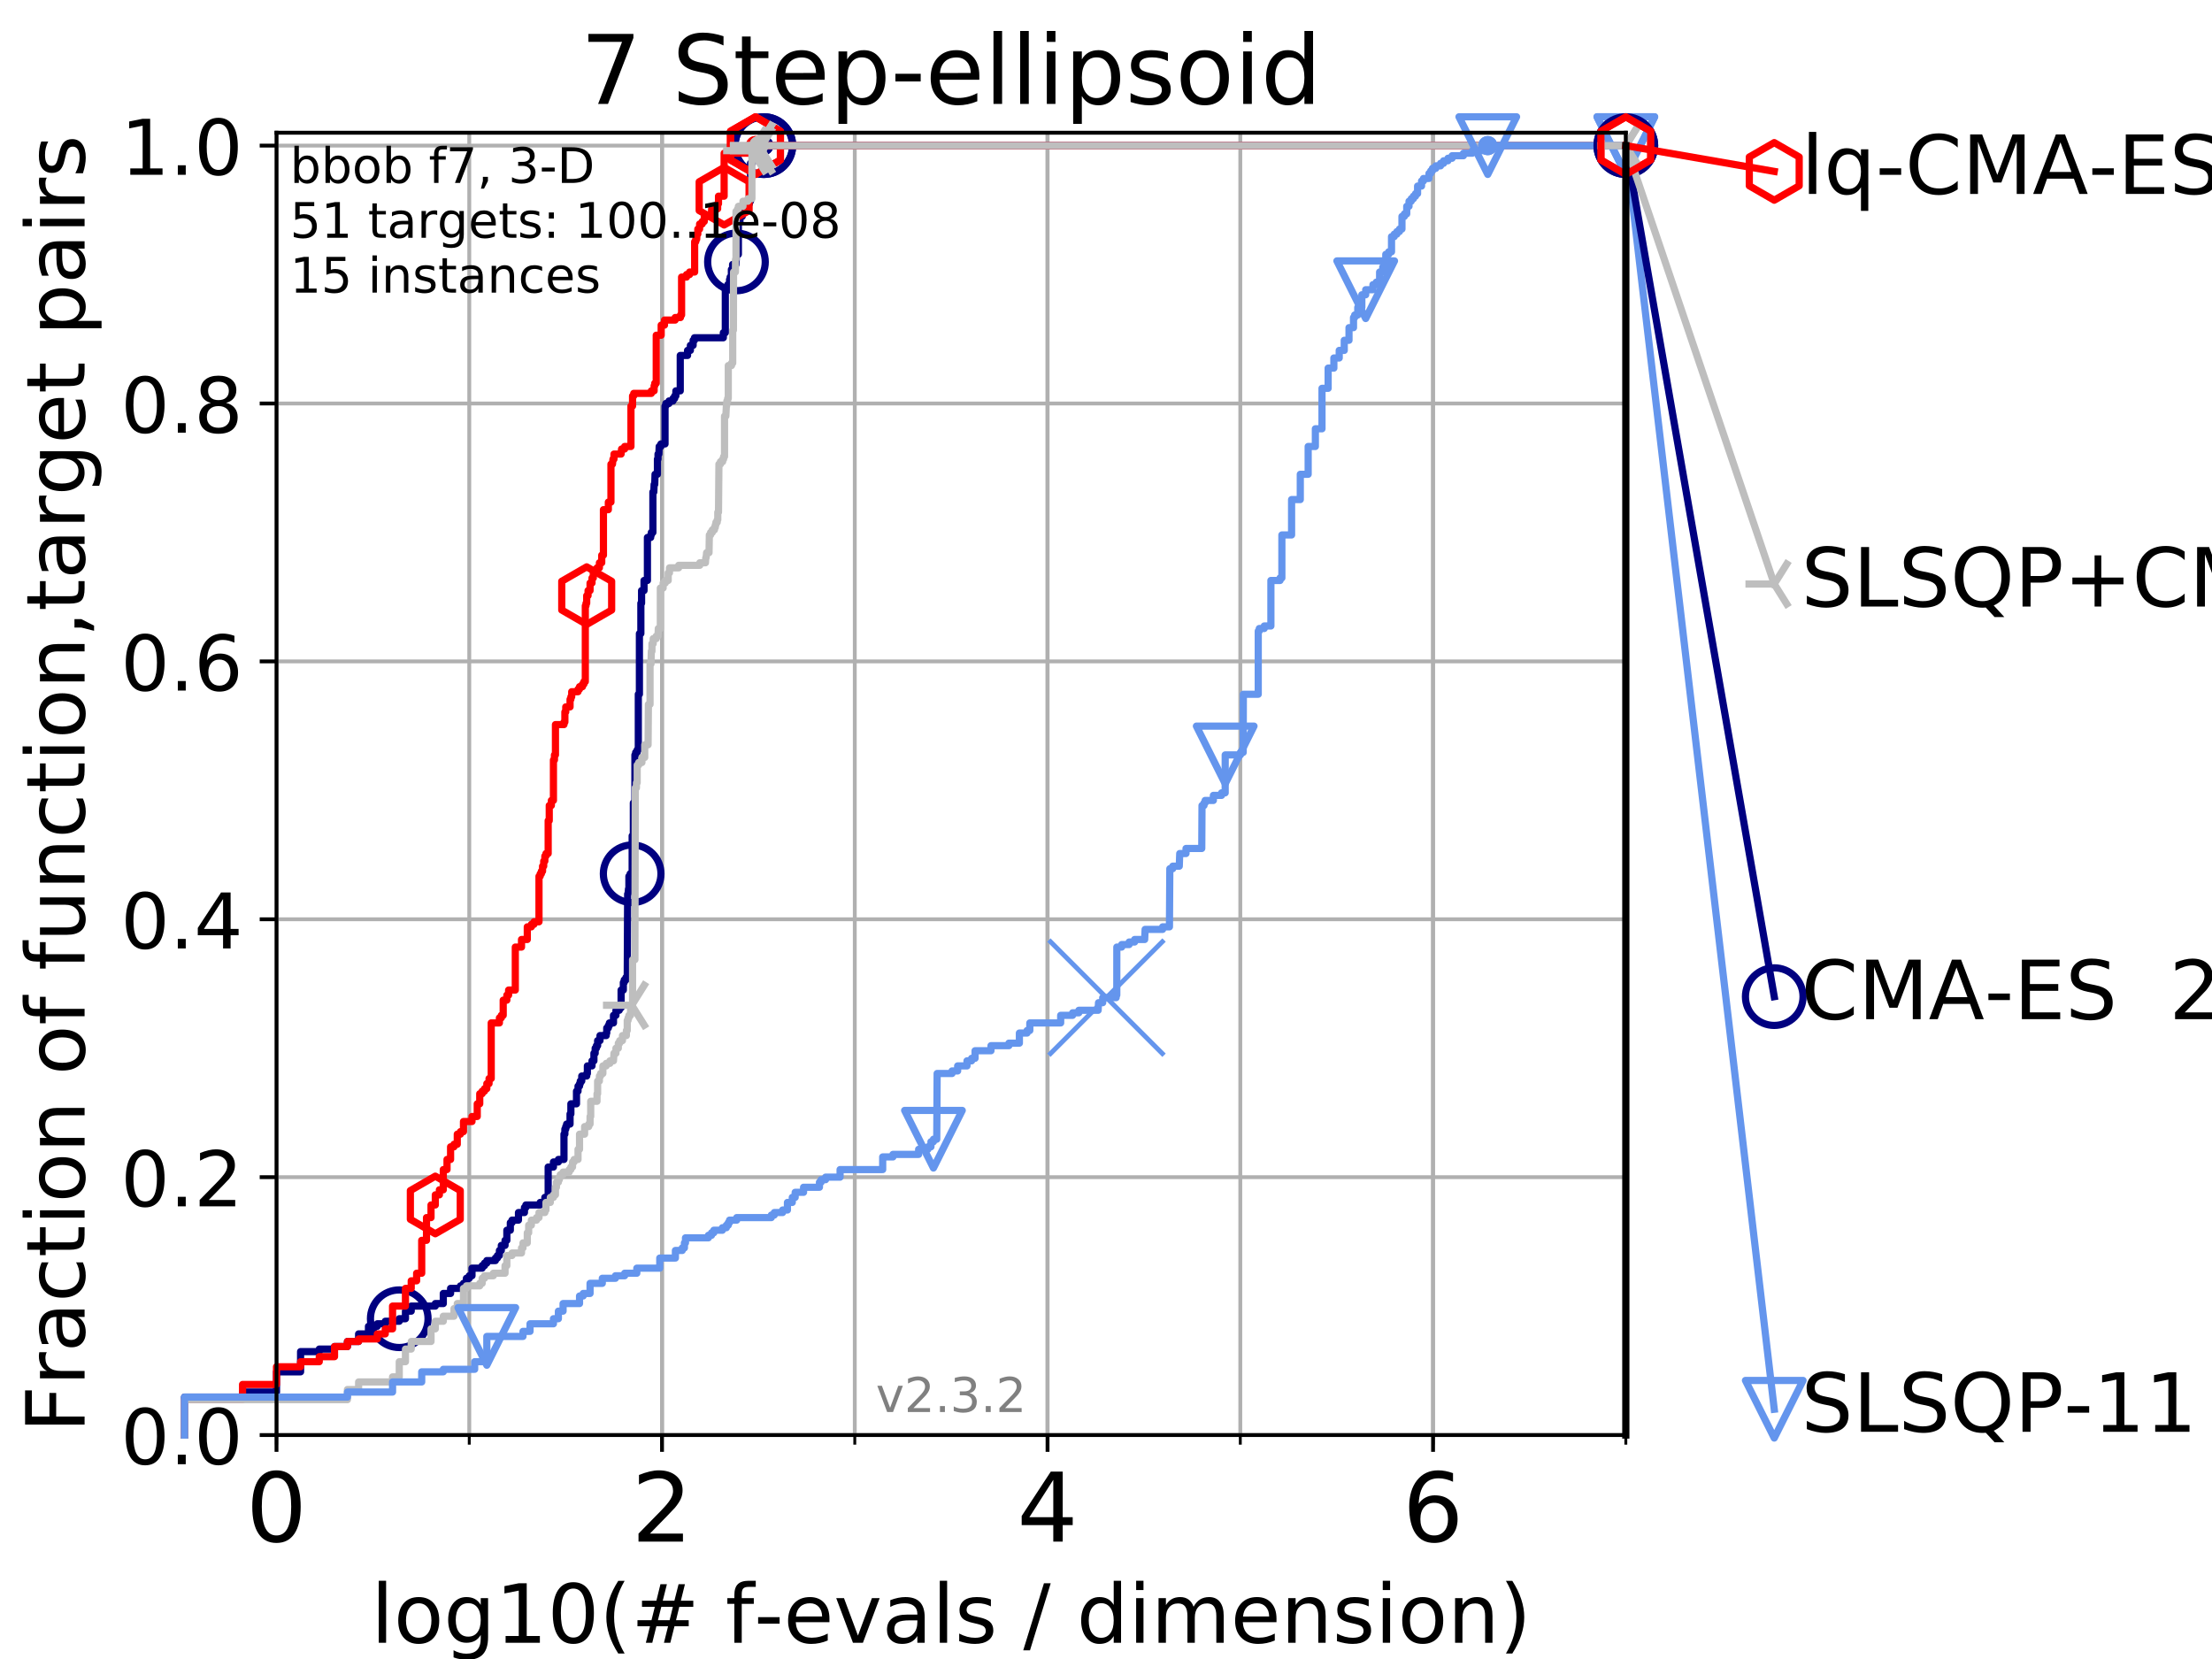 <?xml version="1.0" encoding="utf-8" standalone="no"?>
<!DOCTYPE svg PUBLIC "-//W3C//DTD SVG 1.1//EN"
  "http://www.w3.org/Graphics/SVG/1.1/DTD/svg11.dtd">
<!-- Created with matplotlib (https://matplotlib.org/) -->
<svg height="345.6pt" version="1.1" viewBox="0 0 460.8 345.6" width="460.8pt" xmlns="http://www.w3.org/2000/svg" xmlns:xlink="http://www.w3.org/1999/xlink">
 <defs>
  <style type="text/css">
*{stroke-linecap:butt;stroke-linejoin:round;}
  </style>
 </defs>
 <g id="figure_1">
  <g id="patch_1">
   <path d="M 0 345.6 
L 460.8 345.6 
L 460.8 0 
L 0 0 
z
" style="fill:#ffffff;"/>
  </g>
  <g id="axes_1">
   <g id="patch_2">
    <path d="M 57.6 298.944 
L 338.688 298.944 
L 338.688 27.648 
L 57.6 27.648 
z
" style="fill:#ffffff;"/>
   </g>
   <g id="matplotlib.axis_1">
    <g id="xtick_1">
     <g id="line2d_1">
      <path clip-path="url(#pfd6413379e)" d="M 57.6 298.944 
L 57.6 27.648 
" style="fill:none;stroke:#b0b0b0;stroke-linecap:square;stroke-width:0.8;"/>
     </g>
     <g id="line2d_2">
      <defs>
       <path d="M 0 0 
L 0 3.5 
" id="mb01a907fcc" style="stroke:#000000;stroke-width:0.8;"/>
      </defs>
      <g>
       <use style="stroke:#000000;stroke-width:0.8;" x="57.6" xlink:href="#mb01a907fcc" y="298.944"/>
      </g>
     </g>
     <g id="text_1">
      <!-- 0 -->
      <defs>
       <path d="M 31.781 66.406 
Q 24.172 66.406 20.328 58.906 
Q 16.5 51.422 16.5 36.375 
Q 16.5 21.391 20.328 13.891 
Q 24.172 6.391 31.781 6.391 
Q 39.453 6.391 43.281 13.891 
Q 47.125 21.391 47.125 36.375 
Q 47.125 51.422 43.281 58.906 
Q 39.453 66.406 31.781 66.406 
z
M 31.781 74.219 
Q 44.047 74.219 50.516 64.516 
Q 56.984 54.828 56.984 36.375 
Q 56.984 17.969 50.516 8.266 
Q 44.047 -1.422 31.781 -1.422 
Q 19.531 -1.422 13.062 8.266 
Q 6.594 17.969 6.594 36.375 
Q 6.594 54.828 13.062 64.516 
Q 19.531 74.219 31.781 74.219 
z
" id="DejaVuSans-48"/>
      </defs>
      <g transform="translate(51.237 321.141)scale(0.2 -0.2)">
       <use xlink:href="#DejaVuSans-48"/>
      </g>
     </g>
    </g>
    <g id="xtick_2">
     <g id="line2d_3">
      <path clip-path="url(#pfd6413379e)" d="M 137.911 298.944 
L 137.911 27.648 
" style="fill:none;stroke:#b0b0b0;stroke-linecap:square;stroke-width:0.8;"/>
     </g>
     <g id="line2d_4">
      <g>
       <use style="stroke:#000000;stroke-width:0.8;" x="137.911" xlink:href="#mb01a907fcc" y="298.944"/>
      </g>
     </g>
     <g id="text_2">
      <!-- 2 -->
      <defs>
       <path d="M 19.188 8.297 
L 53.609 8.297 
L 53.609 0 
L 7.328 0 
L 7.328 8.297 
Q 12.938 14.109 22.625 23.891 
Q 32.328 33.688 34.812 36.531 
Q 39.547 41.844 41.422 45.531 
Q 43.312 49.219 43.312 52.781 
Q 43.312 58.594 39.234 62.25 
Q 35.156 65.922 28.609 65.922 
Q 23.969 65.922 18.812 64.312 
Q 13.672 62.703 7.812 59.422 
L 7.812 69.391 
Q 13.766 71.781 18.938 73 
Q 24.125 74.219 28.422 74.219 
Q 39.75 74.219 46.484 68.547 
Q 53.219 62.891 53.219 53.422 
Q 53.219 48.922 51.531 44.891 
Q 49.859 40.875 45.406 35.406 
Q 44.188 33.984 37.641 27.219 
Q 31.109 20.453 19.188 8.297 
z
" id="DejaVuSans-50"/>
      </defs>
      <g transform="translate(131.548 321.141)scale(0.2 -0.2)">
       <use xlink:href="#DejaVuSans-50"/>
      </g>
     </g>
    </g>
    <g id="xtick_3">
     <g id="line2d_5">
      <path clip-path="url(#pfd6413379e)" d="M 218.222 298.944 
L 218.222 27.648 
" style="fill:none;stroke:#b0b0b0;stroke-linecap:square;stroke-width:0.8;"/>
     </g>
     <g id="line2d_6">
      <g>
       <use style="stroke:#000000;stroke-width:0.8;" x="218.222" xlink:href="#mb01a907fcc" y="298.944"/>
      </g>
     </g>
     <g id="text_3">
      <!-- 4 -->
      <defs>
       <path d="M 37.797 64.312 
L 12.891 25.391 
L 37.797 25.391 
z
M 35.203 72.906 
L 47.609 72.906 
L 47.609 25.391 
L 58.016 25.391 
L 58.016 17.188 
L 47.609 17.188 
L 47.609 0 
L 37.797 0 
L 37.797 17.188 
L 4.891 17.188 
L 4.891 26.703 
z
" id="DejaVuSans-52"/>
      </defs>
      <g transform="translate(211.859 321.141)scale(0.2 -0.2)">
       <use xlink:href="#DejaVuSans-52"/>
      </g>
     </g>
    </g>
    <g id="xtick_4">
     <g id="line2d_7">
      <path clip-path="url(#pfd6413379e)" d="M 298.533 298.944 
L 298.533 27.648 
" style="fill:none;stroke:#b0b0b0;stroke-linecap:square;stroke-width:0.8;"/>
     </g>
     <g id="line2d_8">
      <g>
       <use style="stroke:#000000;stroke-width:0.8;" x="298.533" xlink:href="#mb01a907fcc" y="298.944"/>
      </g>
     </g>
     <g id="text_4">
      <!-- 6 -->
      <defs>
       <path d="M 33.016 40.375 
Q 26.375 40.375 22.484 35.828 
Q 18.609 31.297 18.609 23.391 
Q 18.609 15.531 22.484 10.953 
Q 26.375 6.391 33.016 6.391 
Q 39.656 6.391 43.531 10.953 
Q 47.406 15.531 47.406 23.391 
Q 47.406 31.297 43.531 35.828 
Q 39.656 40.375 33.016 40.375 
z
M 52.594 71.297 
L 52.594 62.312 
Q 48.875 64.062 45.094 64.984 
Q 41.312 65.922 37.594 65.922 
Q 27.828 65.922 22.672 59.328 
Q 17.531 52.734 16.797 39.406 
Q 19.672 43.656 24.016 45.922 
Q 28.375 48.188 33.594 48.188 
Q 44.578 48.188 50.953 41.516 
Q 57.328 34.859 57.328 23.391 
Q 57.328 12.156 50.688 5.359 
Q 44.047 -1.422 33.016 -1.422 
Q 20.359 -1.422 13.672 8.266 
Q 6.984 17.969 6.984 36.375 
Q 6.984 53.656 15.188 63.938 
Q 23.391 74.219 37.203 74.219 
Q 40.922 74.219 44.703 73.484 
Q 48.484 72.75 52.594 71.297 
z
" id="DejaVuSans-54"/>
      </defs>
      <g transform="translate(292.17 321.141)scale(0.2 -0.2)">
       <use xlink:href="#DejaVuSans-54"/>
      </g>
     </g>
    </g>
    <g id="xtick_5">
     <g id="line2d_9">
      <path clip-path="url(#pfd6413379e)" d="M 57.6 298.944 
L 57.6 27.648 
" style="fill:none;stroke:#b0b0b0;stroke-linecap:square;stroke-width:0.8;"/>
     </g>
     <g id="line2d_10">
      <defs>
       <path d="M 0 0 
L 0 2 
" id="m8f32438061" style="stroke:#000000;stroke-width:0.6;"/>
      </defs>
      <g>
       <use style="stroke:#000000;stroke-width:0.6;" x="57.6" xlink:href="#m8f32438061" y="298.944"/>
      </g>
     </g>
    </g>
    <g id="xtick_6">
     <g id="line2d_11">
      <path clip-path="url(#pfd6413379e)" d="M 97.755 298.944 
L 97.755 27.648 
" style="fill:none;stroke:#b0b0b0;stroke-linecap:square;stroke-width:0.8;"/>
     </g>
     <g id="line2d_12">
      <g>
       <use style="stroke:#000000;stroke-width:0.6;" x="97.755" xlink:href="#m8f32438061" y="298.944"/>
      </g>
     </g>
    </g>
    <g id="xtick_7">
     <g id="line2d_13">
      <path clip-path="url(#pfd6413379e)" d="M 137.911 298.944 
L 137.911 27.648 
" style="fill:none;stroke:#b0b0b0;stroke-linecap:square;stroke-width:0.8;"/>
     </g>
     <g id="line2d_14">
      <g>
       <use style="stroke:#000000;stroke-width:0.6;" x="137.911" xlink:href="#m8f32438061" y="298.944"/>
      </g>
     </g>
    </g>
    <g id="xtick_8">
     <g id="line2d_15">
      <path clip-path="url(#pfd6413379e)" d="M 178.066 298.944 
L 178.066 27.648 
" style="fill:none;stroke:#b0b0b0;stroke-linecap:square;stroke-width:0.8;"/>
     </g>
     <g id="line2d_16">
      <g>
       <use style="stroke:#000000;stroke-width:0.6;" x="178.066" xlink:href="#m8f32438061" y="298.944"/>
      </g>
     </g>
    </g>
    <g id="xtick_9">
     <g id="line2d_17">
      <path clip-path="url(#pfd6413379e)" d="M 218.222 298.944 
L 218.222 27.648 
" style="fill:none;stroke:#b0b0b0;stroke-linecap:square;stroke-width:0.8;"/>
     </g>
     <g id="line2d_18">
      <g>
       <use style="stroke:#000000;stroke-width:0.6;" x="218.222" xlink:href="#m8f32438061" y="298.944"/>
      </g>
     </g>
    </g>
    <g id="xtick_10">
     <g id="line2d_19">
      <path clip-path="url(#pfd6413379e)" d="M 258.377 298.944 
L 258.377 27.648 
" style="fill:none;stroke:#b0b0b0;stroke-linecap:square;stroke-width:0.8;"/>
     </g>
     <g id="line2d_20">
      <g>
       <use style="stroke:#000000;stroke-width:0.6;" x="258.377" xlink:href="#m8f32438061" y="298.944"/>
      </g>
     </g>
    </g>
    <g id="xtick_11">
     <g id="line2d_21">
      <path clip-path="url(#pfd6413379e)" d="M 298.533 298.944 
L 298.533 27.648 
" style="fill:none;stroke:#b0b0b0;stroke-linecap:square;stroke-width:0.8;"/>
     </g>
     <g id="line2d_22">
      <g>
       <use style="stroke:#000000;stroke-width:0.6;" x="298.533" xlink:href="#m8f32438061" y="298.944"/>
      </g>
     </g>
    </g>
    <g id="xtick_12">
     <g id="line2d_23">
      <path clip-path="url(#pfd6413379e)" d="M 338.688 298.944 
L 338.688 27.648 
" style="fill:none;stroke:#b0b0b0;stroke-linecap:square;stroke-width:0.8;"/>
     </g>
     <g id="line2d_24">
      <g>
       <use style="stroke:#000000;stroke-width:0.6;" x="338.688" xlink:href="#m8f32438061" y="298.944"/>
      </g>
     </g>
    </g>
    <g id="text_5">
     <!-- log10(# f-evals / dimension) -->
     <defs>
      <path d="M 9.422 75.984 
L 18.406 75.984 
L 18.406 0 
L 9.422 0 
z
" id="DejaVuSans-108"/>
      <path d="M 30.609 48.391 
Q 23.391 48.391 19.188 42.75 
Q 14.984 37.109 14.984 27.297 
Q 14.984 17.484 19.156 11.844 
Q 23.344 6.203 30.609 6.203 
Q 37.797 6.203 41.984 11.859 
Q 46.188 17.531 46.188 27.297 
Q 46.188 37.016 41.984 42.703 
Q 37.797 48.391 30.609 48.391 
z
M 30.609 56 
Q 42.328 56 49.016 48.375 
Q 55.719 40.766 55.719 27.297 
Q 55.719 13.875 49.016 6.219 
Q 42.328 -1.422 30.609 -1.422 
Q 18.844 -1.422 12.172 6.219 
Q 5.516 13.875 5.516 27.297 
Q 5.516 40.766 12.172 48.375 
Q 18.844 56 30.609 56 
z
" id="DejaVuSans-111"/>
      <path d="M 45.406 27.984 
Q 45.406 37.75 41.375 43.109 
Q 37.359 48.484 30.078 48.484 
Q 22.859 48.484 18.828 43.109 
Q 14.797 37.75 14.797 27.984 
Q 14.797 18.266 18.828 12.891 
Q 22.859 7.516 30.078 7.516 
Q 37.359 7.516 41.375 12.891 
Q 45.406 18.266 45.406 27.984 
z
M 54.391 6.781 
Q 54.391 -7.172 48.188 -13.984 
Q 42 -20.797 29.203 -20.797 
Q 24.469 -20.797 20.266 -20.094 
Q 16.062 -19.391 12.109 -17.922 
L 12.109 -9.188 
Q 16.062 -11.328 19.922 -12.344 
Q 23.781 -13.375 27.781 -13.375 
Q 36.625 -13.375 41.016 -8.766 
Q 45.406 -4.156 45.406 5.172 
L 45.406 9.625 
Q 42.625 4.781 38.281 2.391 
Q 33.938 0 27.875 0 
Q 17.828 0 11.672 7.656 
Q 5.516 15.328 5.516 27.984 
Q 5.516 40.672 11.672 48.328 
Q 17.828 56 27.875 56 
Q 33.938 56 38.281 53.609 
Q 42.625 51.219 45.406 46.391 
L 45.406 54.688 
L 54.391 54.688 
z
" id="DejaVuSans-103"/>
      <path d="M 12.406 8.297 
L 28.516 8.297 
L 28.516 63.922 
L 10.984 60.406 
L 10.984 69.391 
L 28.422 72.906 
L 38.281 72.906 
L 38.281 8.297 
L 54.391 8.297 
L 54.391 0 
L 12.406 0 
z
" id="DejaVuSans-49"/>
      <path d="M 31 75.875 
Q 24.469 64.656 21.281 53.656 
Q 18.109 42.672 18.109 31.391 
Q 18.109 20.125 21.312 9.062 
Q 24.516 -2 31 -13.188 
L 23.188 -13.188 
Q 15.875 -1.703 12.234 9.375 
Q 8.594 20.453 8.594 31.391 
Q 8.594 42.281 12.203 53.312 
Q 15.828 64.359 23.188 75.875 
z
" id="DejaVuSans-40"/>
      <path d="M 51.125 44 
L 36.922 44 
L 32.812 27.688 
L 47.125 27.688 
z
M 43.797 71.781 
L 38.719 51.516 
L 52.984 51.516 
L 58.109 71.781 
L 65.922 71.781 
L 60.891 51.516 
L 76.125 51.516 
L 76.125 44 
L 58.984 44 
L 54.984 27.688 
L 70.516 27.688 
L 70.516 20.219 
L 53.078 20.219 
L 48 0 
L 40.188 0 
L 45.219 20.219 
L 30.906 20.219 
L 25.875 0 
L 18.016 0 
L 23.094 20.219 
L 7.719 20.219 
L 7.719 27.688 
L 24.906 27.688 
L 29 44 
L 13.281 44 
L 13.281 51.516 
L 30.906 51.516 
L 35.891 71.781 
z
" id="DejaVuSans-35"/>
      <path id="DejaVuSans-32"/>
      <path d="M 37.109 75.984 
L 37.109 68.5 
L 28.516 68.5 
Q 23.688 68.5 21.797 66.547 
Q 19.922 64.594 19.922 59.516 
L 19.922 54.688 
L 34.719 54.688 
L 34.719 47.703 
L 19.922 47.703 
L 19.922 0 
L 10.891 0 
L 10.891 47.703 
L 2.297 47.703 
L 2.297 54.688 
L 10.891 54.688 
L 10.891 58.5 
Q 10.891 67.625 15.141 71.797 
Q 19.391 75.984 28.609 75.984 
z
" id="DejaVuSans-102"/>
      <path d="M 4.891 31.391 
L 31.203 31.391 
L 31.203 23.391 
L 4.891 23.391 
z
" id="DejaVuSans-45"/>
      <path d="M 56.203 29.594 
L 56.203 25.203 
L 14.891 25.203 
Q 15.484 15.922 20.484 11.062 
Q 25.484 6.203 34.422 6.203 
Q 39.594 6.203 44.453 7.469 
Q 49.312 8.734 54.109 11.281 
L 54.109 2.781 
Q 49.266 0.734 44.188 -0.344 
Q 39.109 -1.422 33.891 -1.422 
Q 20.797 -1.422 13.156 6.188 
Q 5.516 13.812 5.516 26.812 
Q 5.516 40.234 12.766 48.109 
Q 20.016 56 32.328 56 
Q 43.359 56 49.781 48.891 
Q 56.203 41.797 56.203 29.594 
z
M 47.219 32.234 
Q 47.125 39.594 43.094 43.984 
Q 39.062 48.391 32.422 48.391 
Q 24.906 48.391 20.391 44.141 
Q 15.875 39.891 15.188 32.172 
z
" id="DejaVuSans-101"/>
      <path d="M 2.984 54.688 
L 12.5 54.688 
L 29.594 8.797 
L 46.688 54.688 
L 56.203 54.688 
L 35.688 0 
L 23.484 0 
z
" id="DejaVuSans-118"/>
      <path d="M 34.281 27.484 
Q 23.391 27.484 19.188 25 
Q 14.984 22.516 14.984 16.5 
Q 14.984 11.719 18.141 8.906 
Q 21.297 6.109 26.703 6.109 
Q 34.188 6.109 38.703 11.406 
Q 43.219 16.703 43.219 25.484 
L 43.219 27.484 
z
M 52.203 31.203 
L 52.203 0 
L 43.219 0 
L 43.219 8.297 
Q 40.141 3.328 35.547 0.953 
Q 30.953 -1.422 24.312 -1.422 
Q 15.922 -1.422 10.953 3.297 
Q 6 8.016 6 15.922 
Q 6 25.141 12.172 29.828 
Q 18.359 34.516 30.609 34.516 
L 43.219 34.516 
L 43.219 35.406 
Q 43.219 41.609 39.141 45 
Q 35.062 48.391 27.688 48.391 
Q 23 48.391 18.547 47.266 
Q 14.109 46.141 10.016 43.891 
L 10.016 52.203 
Q 14.938 54.109 19.578 55.047 
Q 24.219 56 28.609 56 
Q 40.484 56 46.344 49.844 
Q 52.203 43.703 52.203 31.203 
z
" id="DejaVuSans-97"/>
      <path d="M 44.281 53.078 
L 44.281 44.578 
Q 40.484 46.531 36.375 47.5 
Q 32.281 48.484 27.875 48.484 
Q 21.188 48.484 17.844 46.438 
Q 14.5 44.391 14.5 40.281 
Q 14.5 37.156 16.891 35.375 
Q 19.281 33.594 26.516 31.984 
L 29.594 31.297 
Q 39.156 29.25 43.188 25.516 
Q 47.219 21.781 47.219 15.094 
Q 47.219 7.469 41.188 3.016 
Q 35.156 -1.422 24.609 -1.422 
Q 20.219 -1.422 15.453 -0.562 
Q 10.688 0.297 5.422 2 
L 5.422 11.281 
Q 10.406 8.688 15.234 7.391 
Q 20.062 6.109 24.812 6.109 
Q 31.156 6.109 34.562 8.281 
Q 37.984 10.453 37.984 14.406 
Q 37.984 18.062 35.516 20.016 
Q 33.062 21.969 24.703 23.781 
L 21.578 24.516 
Q 13.234 26.266 9.516 29.906 
Q 5.812 33.547 5.812 39.891 
Q 5.812 47.609 11.281 51.797 
Q 16.75 56 26.812 56 
Q 31.781 56 36.172 55.266 
Q 40.578 54.547 44.281 53.078 
z
" id="DejaVuSans-115"/>
      <path d="M 25.391 72.906 
L 33.688 72.906 
L 8.297 -9.281 
L 0 -9.281 
z
" id="DejaVuSans-47"/>
      <path d="M 45.406 46.391 
L 45.406 75.984 
L 54.391 75.984 
L 54.391 0 
L 45.406 0 
L 45.406 8.203 
Q 42.578 3.328 38.25 0.953 
Q 33.938 -1.422 27.875 -1.422 
Q 17.969 -1.422 11.734 6.484 
Q 5.516 14.406 5.516 27.297 
Q 5.516 40.188 11.734 48.094 
Q 17.969 56 27.875 56 
Q 33.938 56 38.25 53.625 
Q 42.578 51.266 45.406 46.391 
z
M 14.797 27.297 
Q 14.797 17.391 18.875 11.75 
Q 22.953 6.109 30.078 6.109 
Q 37.203 6.109 41.297 11.75 
Q 45.406 17.391 45.406 27.297 
Q 45.406 37.203 41.297 42.844 
Q 37.203 48.484 30.078 48.484 
Q 22.953 48.484 18.875 42.844 
Q 14.797 37.203 14.797 27.297 
z
" id="DejaVuSans-100"/>
      <path d="M 9.422 54.688 
L 18.406 54.688 
L 18.406 0 
L 9.422 0 
z
M 9.422 75.984 
L 18.406 75.984 
L 18.406 64.594 
L 9.422 64.594 
z
" id="DejaVuSans-105"/>
      <path d="M 52 44.188 
Q 55.375 50.25 60.062 53.125 
Q 64.75 56 71.094 56 
Q 79.641 56 84.281 50.016 
Q 88.922 44.047 88.922 33.016 
L 88.922 0 
L 79.891 0 
L 79.891 32.719 
Q 79.891 40.578 77.094 44.375 
Q 74.312 48.188 68.609 48.188 
Q 61.625 48.188 57.562 43.547 
Q 53.516 38.922 53.516 30.906 
L 53.516 0 
L 44.484 0 
L 44.484 32.719 
Q 44.484 40.625 41.703 44.406 
Q 38.922 48.188 33.109 48.188 
Q 26.219 48.188 22.156 43.531 
Q 18.109 38.875 18.109 30.906 
L 18.109 0 
L 9.078 0 
L 9.078 54.688 
L 18.109 54.688 
L 18.109 46.188 
Q 21.188 51.219 25.484 53.609 
Q 29.781 56 35.688 56 
Q 41.656 56 45.828 52.969 
Q 50 49.953 52 44.188 
z
" id="DejaVuSans-109"/>
      <path d="M 54.891 33.016 
L 54.891 0 
L 45.906 0 
L 45.906 32.719 
Q 45.906 40.484 42.875 44.328 
Q 39.844 48.188 33.797 48.188 
Q 26.516 48.188 22.312 43.547 
Q 18.109 38.922 18.109 30.906 
L 18.109 0 
L 9.078 0 
L 9.078 54.688 
L 18.109 54.688 
L 18.109 46.188 
Q 21.344 51.125 25.703 53.562 
Q 30.078 56 35.797 56 
Q 45.219 56 50.047 50.172 
Q 54.891 44.344 54.891 33.016 
z
" id="DejaVuSans-110"/>
      <path d="M 8.016 75.875 
L 15.828 75.875 
Q 23.141 64.359 26.781 53.312 
Q 30.422 42.281 30.422 31.391 
Q 30.422 20.453 26.781 9.375 
Q 23.141 -1.703 15.828 -13.188 
L 8.016 -13.188 
Q 14.5 -2 17.703 9.062 
Q 20.906 20.125 20.906 31.391 
Q 20.906 42.672 17.703 53.656 
Q 14.5 64.656 8.016 75.875 
z
" id="DejaVuSans-41"/>
     </defs>
     <g transform="translate(77.303 342.218)scale(0.17 -0.17)">
      <use xlink:href="#DejaVuSans-108"/>
      <use x="27.783" xlink:href="#DejaVuSans-111"/>
      <use x="88.965" xlink:href="#DejaVuSans-103"/>
      <use x="152.441" xlink:href="#DejaVuSans-49"/>
      <use x="216.064" xlink:href="#DejaVuSans-48"/>
      <use x="279.688" xlink:href="#DejaVuSans-40"/>
      <use x="318.701" xlink:href="#DejaVuSans-35"/>
      <use x="402.49" xlink:href="#DejaVuSans-32"/>
      <use x="434.277" xlink:href="#DejaVuSans-102"/>
      <use x="469.404" xlink:href="#DejaVuSans-45"/>
      <use x="505.488" xlink:href="#DejaVuSans-101"/>
      <use x="567.012" xlink:href="#DejaVuSans-118"/>
      <use x="626.191" xlink:href="#DejaVuSans-97"/>
      <use x="687.471" xlink:href="#DejaVuSans-108"/>
      <use x="715.254" xlink:href="#DejaVuSans-115"/>
      <use x="767.354" xlink:href="#DejaVuSans-32"/>
      <use x="799.141" xlink:href="#DejaVuSans-47"/>
      <use x="832.832" xlink:href="#DejaVuSans-32"/>
      <use x="864.619" xlink:href="#DejaVuSans-100"/>
      <use x="928.096" xlink:href="#DejaVuSans-105"/>
      <use x="955.879" xlink:href="#DejaVuSans-109"/>
      <use x="1053.291" xlink:href="#DejaVuSans-101"/>
      <use x="1114.814" xlink:href="#DejaVuSans-110"/>
      <use x="1178.193" xlink:href="#DejaVuSans-115"/>
      <use x="1230.293" xlink:href="#DejaVuSans-105"/>
      <use x="1258.076" xlink:href="#DejaVuSans-111"/>
      <use x="1319.258" xlink:href="#DejaVuSans-110"/>
      <use x="1382.637" xlink:href="#DejaVuSans-41"/>
     </g>
    </g>
   </g>
   <g id="matplotlib.axis_2">
    <g id="ytick_1">
     <g id="line2d_25">
      <path clip-path="url(#pfd6413379e)" d="M 57.6 298.944 
L 338.688 298.944 
" style="fill:none;stroke:#b0b0b0;stroke-linecap:square;stroke-width:0.8;"/>
     </g>
     <g id="line2d_26">
      <defs>
       <path d="M 0 0 
L -3.5 0 
" id="mc726174c73" style="stroke:#000000;stroke-width:0.8;"/>
      </defs>
      <g>
       <use style="stroke:#000000;stroke-width:0.8;" x="57.6" xlink:href="#mc726174c73" y="298.944"/>
      </g>
     </g>
     <g id="text_6">
      <!-- 0.0 -->
      <defs>
       <path d="M 10.688 12.406 
L 21 12.406 
L 21 0 
L 10.688 0 
z
" id="DejaVuSans-46"/>
      </defs>
      <g transform="translate(25.155 305.023)scale(0.16 -0.16)">
       <use xlink:href="#DejaVuSans-48"/>
       <use x="63.623" xlink:href="#DejaVuSans-46"/>
       <use x="95.41" xlink:href="#DejaVuSans-48"/>
      </g>
     </g>
    </g>
    <g id="ytick_2">
     <g id="line2d_27">
      <path clip-path="url(#pfd6413379e)" d="M 57.6 245.222 
L 338.688 245.222 
" style="fill:none;stroke:#b0b0b0;stroke-linecap:square;stroke-width:0.8;"/>
     </g>
     <g id="line2d_28">
      <g>
       <use style="stroke:#000000;stroke-width:0.8;" x="57.6" xlink:href="#mc726174c73" y="245.222"/>
      </g>
     </g>
     <g id="text_7">
      <!-- 0.2 -->
      <g transform="translate(25.155 251.301)scale(0.16 -0.16)">
       <use xlink:href="#DejaVuSans-48"/>
       <use x="63.623" xlink:href="#DejaVuSans-46"/>
       <use x="95.41" xlink:href="#DejaVuSans-50"/>
      </g>
     </g>
    </g>
    <g id="ytick_3">
     <g id="line2d_29">
      <path clip-path="url(#pfd6413379e)" d="M 57.6 191.5 
L 338.688 191.5 
" style="fill:none;stroke:#b0b0b0;stroke-linecap:square;stroke-width:0.8;"/>
     </g>
     <g id="line2d_30">
      <g>
       <use style="stroke:#000000;stroke-width:0.8;" x="57.6" xlink:href="#mc726174c73" y="191.5"/>
      </g>
     </g>
     <g id="text_8">
      <!-- 0.4 -->
      <g transform="translate(25.155 197.579)scale(0.16 -0.16)">
       <use xlink:href="#DejaVuSans-48"/>
       <use x="63.623" xlink:href="#DejaVuSans-46"/>
       <use x="95.41" xlink:href="#DejaVuSans-52"/>
      </g>
     </g>
    </g>
    <g id="ytick_4">
     <g id="line2d_31">
      <path clip-path="url(#pfd6413379e)" d="M 57.6 137.778 
L 338.688 137.778 
" style="fill:none;stroke:#b0b0b0;stroke-linecap:square;stroke-width:0.8;"/>
     </g>
     <g id="line2d_32">
      <g>
       <use style="stroke:#000000;stroke-width:0.8;" x="57.6" xlink:href="#mc726174c73" y="137.778"/>
      </g>
     </g>
     <g id="text_9">
      <!-- 0.6 -->
      <g transform="translate(25.155 143.857)scale(0.16 -0.16)">
       <use xlink:href="#DejaVuSans-48"/>
       <use x="63.623" xlink:href="#DejaVuSans-46"/>
       <use x="95.41" xlink:href="#DejaVuSans-54"/>
      </g>
     </g>
    </g>
    <g id="ytick_5">
     <g id="line2d_33">
      <path clip-path="url(#pfd6413379e)" d="M 57.6 84.056 
L 338.688 84.056 
" style="fill:none;stroke:#b0b0b0;stroke-linecap:square;stroke-width:0.8;"/>
     </g>
     <g id="line2d_34">
      <g>
       <use style="stroke:#000000;stroke-width:0.8;" x="57.6" xlink:href="#mc726174c73" y="84.056"/>
      </g>
     </g>
     <g id="text_10">
      <!-- 0.8 -->
      <defs>
       <path d="M 31.781 34.625 
Q 24.75 34.625 20.719 30.859 
Q 16.703 27.094 16.703 20.516 
Q 16.703 13.922 20.719 10.156 
Q 24.75 6.391 31.781 6.391 
Q 38.812 6.391 42.859 10.172 
Q 46.922 13.969 46.922 20.516 
Q 46.922 27.094 42.891 30.859 
Q 38.875 34.625 31.781 34.625 
z
M 21.922 38.812 
Q 15.578 40.375 12.031 44.719 
Q 8.5 49.078 8.5 55.328 
Q 8.5 64.062 14.719 69.141 
Q 20.953 74.219 31.781 74.219 
Q 42.672 74.219 48.875 69.141 
Q 55.078 64.062 55.078 55.328 
Q 55.078 49.078 51.531 44.719 
Q 48 40.375 41.703 38.812 
Q 48.828 37.156 52.797 32.312 
Q 56.781 27.484 56.781 20.516 
Q 56.781 9.906 50.312 4.234 
Q 43.844 -1.422 31.781 -1.422 
Q 19.734 -1.422 13.25 4.234 
Q 6.781 9.906 6.781 20.516 
Q 6.781 27.484 10.781 32.312 
Q 14.797 37.156 21.922 38.812 
z
M 18.312 54.391 
Q 18.312 48.734 21.844 45.562 
Q 25.391 42.391 31.781 42.391 
Q 38.141 42.391 41.719 45.562 
Q 45.312 48.734 45.312 54.391 
Q 45.312 60.062 41.719 63.234 
Q 38.141 66.406 31.781 66.406 
Q 25.391 66.406 21.844 63.234 
Q 18.312 60.062 18.312 54.391 
z
" id="DejaVuSans-56"/>
      </defs>
      <g transform="translate(25.155 90.135)scale(0.16 -0.16)">
       <use xlink:href="#DejaVuSans-48"/>
       <use x="63.623" xlink:href="#DejaVuSans-46"/>
       <use x="95.41" xlink:href="#DejaVuSans-56"/>
      </g>
     </g>
    </g>
    <g id="ytick_6">
     <g id="line2d_35">
      <path clip-path="url(#pfd6413379e)" d="M 57.6 30.334 
L 338.688 30.334 
" style="fill:none;stroke:#b0b0b0;stroke-linecap:square;stroke-width:0.8;"/>
     </g>
     <g id="line2d_36">
      <g>
       <use style="stroke:#000000;stroke-width:0.8;" x="57.6" xlink:href="#mc726174c73" y="30.334"/>
      </g>
     </g>
     <g id="text_11">
      <!-- 1.0 -->
      <g transform="translate(25.155 36.413)scale(0.16 -0.16)">
       <use xlink:href="#DejaVuSans-49"/>
       <use x="63.623" xlink:href="#DejaVuSans-46"/>
       <use x="95.41" xlink:href="#DejaVuSans-48"/>
      </g>
     </g>
    </g>
    <g id="text_12">
     <!-- Fraction of function,target pairs -->
     <defs>
      <path d="M 9.812 72.906 
L 51.703 72.906 
L 51.703 64.594 
L 19.672 64.594 
L 19.672 43.109 
L 48.578 43.109 
L 48.578 34.812 
L 19.672 34.812 
L 19.672 0 
L 9.812 0 
z
" id="DejaVuSans-70"/>
      <path d="M 41.109 46.297 
Q 39.594 47.172 37.812 47.578 
Q 36.031 48 33.891 48 
Q 26.266 48 22.188 43.047 
Q 18.109 38.094 18.109 28.812 
L 18.109 0 
L 9.078 0 
L 9.078 54.688 
L 18.109 54.688 
L 18.109 46.188 
Q 20.953 51.172 25.484 53.578 
Q 30.031 56 36.531 56 
Q 37.453 56 38.578 55.875 
Q 39.703 55.766 41.062 55.516 
z
" id="DejaVuSans-114"/>
      <path d="M 48.781 52.594 
L 48.781 44.188 
Q 44.969 46.297 41.141 47.344 
Q 37.312 48.391 33.406 48.391 
Q 24.656 48.391 19.812 42.844 
Q 14.984 37.312 14.984 27.297 
Q 14.984 17.281 19.812 11.734 
Q 24.656 6.203 33.406 6.203 
Q 37.312 6.203 41.141 7.25 
Q 44.969 8.297 48.781 10.406 
L 48.781 2.094 
Q 45.016 0.344 40.984 -0.531 
Q 36.969 -1.422 32.422 -1.422 
Q 20.062 -1.422 12.781 6.344 
Q 5.516 14.109 5.516 27.297 
Q 5.516 40.672 12.859 48.328 
Q 20.219 56 33.016 56 
Q 37.156 56 41.109 55.141 
Q 45.062 54.297 48.781 52.594 
z
" id="DejaVuSans-99"/>
      <path d="M 18.312 70.219 
L 18.312 54.688 
L 36.812 54.688 
L 36.812 47.703 
L 18.312 47.703 
L 18.312 18.016 
Q 18.312 11.328 20.141 9.422 
Q 21.969 7.516 27.594 7.516 
L 36.812 7.516 
L 36.812 0 
L 27.594 0 
Q 17.188 0 13.234 3.875 
Q 9.281 7.766 9.281 18.016 
L 9.281 47.703 
L 2.688 47.703 
L 2.688 54.688 
L 9.281 54.688 
L 9.281 70.219 
z
" id="DejaVuSans-116"/>
      <path d="M 8.5 21.578 
L 8.5 54.688 
L 17.484 54.688 
L 17.484 21.922 
Q 17.484 14.156 20.5 10.266 
Q 23.531 6.391 29.594 6.391 
Q 36.859 6.391 41.078 11.031 
Q 45.312 15.672 45.312 23.688 
L 45.312 54.688 
L 54.297 54.688 
L 54.297 0 
L 45.312 0 
L 45.312 8.406 
Q 42.047 3.422 37.719 1 
Q 33.406 -1.422 27.688 -1.422 
Q 18.266 -1.422 13.375 4.438 
Q 8.5 10.297 8.5 21.578 
z
M 31.109 56 
z
" id="DejaVuSans-117"/>
      <path d="M 11.719 12.406 
L 22.016 12.406 
L 22.016 4 
L 14.016 -11.625 
L 7.719 -11.625 
L 11.719 4 
z
" id="DejaVuSans-44"/>
      <path d="M 18.109 8.203 
L 18.109 -20.797 
L 9.078 -20.797 
L 9.078 54.688 
L 18.109 54.688 
L 18.109 46.391 
Q 20.953 51.266 25.266 53.625 
Q 29.594 56 35.594 56 
Q 45.562 56 51.781 48.094 
Q 58.016 40.188 58.016 27.297 
Q 58.016 14.406 51.781 6.484 
Q 45.562 -1.422 35.594 -1.422 
Q 29.594 -1.422 25.266 0.953 
Q 20.953 3.328 18.109 8.203 
z
M 48.688 27.297 
Q 48.688 37.203 44.609 42.844 
Q 40.531 48.484 33.406 48.484 
Q 26.266 48.484 22.188 42.844 
Q 18.109 37.203 18.109 27.297 
Q 18.109 17.391 22.188 11.75 
Q 26.266 6.109 33.406 6.109 
Q 40.531 6.109 44.609 11.75 
Q 48.688 17.391 48.688 27.297 
z
" id="DejaVuSans-112"/>
     </defs>
     <g transform="translate(17.62 298.435)rotate(-90)scale(0.17 -0.17)">
      <use xlink:href="#DejaVuSans-70"/>
      <use x="57.41" xlink:href="#DejaVuSans-114"/>
      <use x="98.523" xlink:href="#DejaVuSans-97"/>
      <use x="159.803" xlink:href="#DejaVuSans-99"/>
      <use x="214.783" xlink:href="#DejaVuSans-116"/>
      <use x="253.992" xlink:href="#DejaVuSans-105"/>
      <use x="281.775" xlink:href="#DejaVuSans-111"/>
      <use x="342.957" xlink:href="#DejaVuSans-110"/>
      <use x="406.336" xlink:href="#DejaVuSans-32"/>
      <use x="438.123" xlink:href="#DejaVuSans-111"/>
      <use x="499.305" xlink:href="#DejaVuSans-102"/>
      <use x="534.51" xlink:href="#DejaVuSans-32"/>
      <use x="566.297" xlink:href="#DejaVuSans-102"/>
      <use x="601.502" xlink:href="#DejaVuSans-117"/>
      <use x="664.881" xlink:href="#DejaVuSans-110"/>
      <use x="728.26" xlink:href="#DejaVuSans-99"/>
      <use x="783.24" xlink:href="#DejaVuSans-116"/>
      <use x="822.449" xlink:href="#DejaVuSans-105"/>
      <use x="850.232" xlink:href="#DejaVuSans-111"/>
      <use x="911.414" xlink:href="#DejaVuSans-110"/>
      <use x="974.793" xlink:href="#DejaVuSans-44"/>
      <use x="1006.58" xlink:href="#DejaVuSans-116"/>
      <use x="1045.789" xlink:href="#DejaVuSans-97"/>
      <use x="1107.068" xlink:href="#DejaVuSans-114"/>
      <use x="1148.166" xlink:href="#DejaVuSans-103"/>
      <use x="1211.643" xlink:href="#DejaVuSans-101"/>
      <use x="1273.166" xlink:href="#DejaVuSans-116"/>
      <use x="1312.375" xlink:href="#DejaVuSans-32"/>
      <use x="1344.162" xlink:href="#DejaVuSans-112"/>
      <use x="1407.639" xlink:href="#DejaVuSans-97"/>
      <use x="1468.918" xlink:href="#DejaVuSans-105"/>
      <use x="1496.701" xlink:href="#DejaVuSans-114"/>
      <use x="1537.814" xlink:href="#DejaVuSans-115"/>
     </g>
    </g>
   </g>
   <g id="line2d_37">
    <defs>
     <path d="M 0 1.5 
C 0.398 1.5 0.779 1.342 1.061 1.061 
C 1.342 0.779 1.5 0.398 1.5 0 
C 1.5 -0.398 1.342 -0.779 1.061 -1.061 
C 0.779 -1.342 0.398 -1.5 0 -1.5 
C -0.398 -1.5 -0.779 -1.342 -1.061 -1.061 
C -1.342 -0.779 -1.5 -0.398 -1.5 0 
C -1.5 0.398 -1.342 0.779 -1.061 1.061 
C -0.779 1.342 -0.398 1.5 0 1.5 
z
" id="macad26c06c" style="stroke:#000080;"/>
    </defs>
    <g>
     <use style="fill:#000080;stroke:#000080;" x="159.115" xlink:href="#macad26c06c" y="30.334"/>
     <use style="fill:#000080;stroke:#000080;" x="159.115" xlink:href="#macad26c06c" y="30.334"/>
    </g>
   </g>
   <g id="line2d_38">
    <path d="M 38.441 298.944 
L 38.441 291.044 
L 50.529 291.044 
L 50.529 289.99 
L 57.6 289.99 
L 57.6 285.777 
L 62.617 285.777 
L 62.617 281.563 
L 66.508 281.563 
L 66.508 281.037 
L 69.688 281.037 
L 69.688 280.51 
L 72.376 280.51 
L 72.376 279.457 
L 74.705 279.457 
L 74.705 277.877 
L 76.759 277.877 
L 76.759 276.296 
L 78.596 276.296 
L 78.596 275.77 
L 80.259 275.77 
L 80.259 275.243 
L 83.172 275.243 
L 83.172 274.716 
L 84.464 274.716 
L 84.464 273.136 
L 85.667 273.136 
L 85.667 272.083 
L 90.684 272.083 
L 90.684 271.556 
L 92.347 271.556 
L 92.347 269.45 
L 93.864 269.45 
L 93.864 268.396 
L 95.918 268.396 
L 95.918 267.87 
L 96.552 267.87 
L 96.552 267.343 
L 97.164 267.343 
L 97.164 266.289 
L 97.755 266.289 
L 97.755 265.763 
L 98.327 265.763 
L 98.327 264.183 
L 100.444 264.183 
L 100.444 263.656 
L 100.935 263.656 
L 100.935 263.129 
L 101.413 263.129 
L 101.413 262.603 
L 103.203 262.603 
L 103.203 262.076 
L 103.623 262.076 
L 103.623 261.549 
L 104.034 261.549 
L 104.034 260.496 
L 104.435 260.496 
L 104.435 259.443 
L 105.21 259.443 
L 105.21 258.389 
L 105.585 258.389 
L 105.585 256.282 
L 106.312 256.282 
L 106.312 254.702 
L 106.664 254.702 
L 106.664 254.176 
L 108.006 254.176 
L 108.006 252.596 
L 109.252 252.596 
L 109.252 251.542 
L 109.55 251.542 
L 109.55 251.016 
L 112.532 251.016 
L 112.532 250.489 
L 113.501 250.489 
L 113.501 249.436 
L 114.194 249.436 
L 114.194 243.115 
L 115.291 243.115 
L 115.291 242.062 
L 116.323 242.062 
L 116.323 241.535 
L 117.486 241.535 
L 117.486 236.268 
L 117.673 236.268 
L 117.673 235.215 
L 117.857 235.215 
L 117.857 234.688 
L 118.04 234.688 
L 118.04 234.162 
L 118.752 234.162 
L 118.752 232.055 
L 118.925 232.055 
L 118.925 229.948 
L 120.094 229.948 
L 120.094 227.315 
L 120.414 227.315 
L 120.414 226.261 
L 120.728 226.261 
L 120.728 225.735 
L 120.883 225.735 
L 120.883 225.208 
L 121.189 225.208 
L 121.189 224.155 
L 122.22 224.155 
L 122.22 223.628 
L 122.362 223.628 
L 122.362 222.048 
L 123.327 222.048 
L 123.327 220.994 
L 123.725 220.994 
L 123.725 219.414 
L 123.985 219.414 
L 123.985 218.361 
L 124.242 218.361 
L 124.242 217.834 
L 124.495 217.834 
L 124.495 216.781 
L 124.989 216.781 
L 124.989 215.728 
L 126.282 215.728 
L 126.282 215.201 
L 126.395 215.201 
L 126.395 214.148 
L 126.729 214.148 
L 126.729 213.621 
L 126.948 213.621 
L 126.948 213.094 
L 127.799 213.094 
L 127.799 211.514 
L 128.311 211.514 
L 128.311 210.461 
L 129.002 210.461 
L 129.002 209.934 
L 129.386 209.934 
L 129.386 206.247 
L 129.853 206.247 
L 129.853 204.667 
L 130.037 204.667 
L 130.037 204.141 
L 130.398 204.141 
L 130.398 203.614 
L 130.665 203.614 
L 130.752 186.233 
L 130.84 186.233 
L 130.927 185.18 
L 131.013 185.18 
L 131.013 182.546 
L 131.27 182.546 
L 131.27 182.02 
L 131.691 182.02 
L 131.691 174.119 
L 131.938 174.119 
L 131.938 167.272 
L 132.263 167.272 
L 132.263 157.265 
L 132.423 157.265 
L 132.423 156.739 
L 132.738 156.739 
L 132.738 156.212 
L 132.971 156.212 
L 132.971 144.625 
L 133.201 144.625 
L 133.201 131.985 
L 133.503 131.985 
L 133.503 125.664 
L 133.652 125.664 
L 133.652 123.031 
L 134.164 123.031 
L 134.164 120.924 
L 134.87 120.924 
L 134.87 111.97 
L 135.549 111.97 
L 135.549 111.444 
L 135.682 111.444 
L 135.682 110.917 
L 136.009 110.917 
L 136.009 102.49 
L 136.202 102.49 
L 136.266 100.91 
L 136.393 100.91 
L 136.457 98.803 
L 136.955 98.803 
L 136.955 95.643 
L 137.077 95.643 
L 137.077 94.59 
L 137.259 94.59 
L 137.32 93.01 
L 137.677 93.01 
L 137.677 92.483 
L 138.539 92.483 
L 138.539 84.583 
L 138.706 84.583 
L 138.706 84.056 
L 139.36 84.056 
L 139.36 83.529 
L 140.196 83.529 
L 140.196 83.003 
L 140.549 83.003 
L 140.549 82.476 
L 140.797 82.476 
L 140.797 81.423 
L 141.709 81.423 
L 141.709 74.049 
L 143.23 74.049 
L 143.23 72.996 
L 143.82 72.996 
L 143.82 71.942 
L 144.391 71.942 
L 144.391 70.889 
L 144.669 70.889 
L 144.669 70.362 
L 150.683 70.362 
L 150.683 69.309 
L 151.097 69.309 
L 151.097 60.355 
L 151.528 60.355 
L 151.608 59.302 
L 151.975 59.302 
L 151.975 58.248 
L 152.104 58.248 
L 152.104 57.722 
L 152.36 57.722 
L 152.36 56.142 
L 152.612 56.142 
L 152.612 55.088 
L 153.323 55.088 
L 153.419 52.982 
L 153.82 52.982 
L 153.82 46.135 
L 154.144 46.135 
L 154.144 45.081 
L 154.619 45.081 
L 154.619 44.028 
L 154.994 44.028 
L 154.994 43.501 
L 155.254 43.501 
L 155.361 42.448 
L 156.114 42.448 
L 156.114 41.921 
L 156.338 41.921 
L 156.338 34.021 
L 156.737 34.021 
L 156.737 33.494 
L 157.089 33.494 
L 157.089 32.968 
L 157.243 32.968 
L 157.243 31.914 
L 158.925 31.914 
L 158.925 30.861 
L 159.115 30.861 
L 159.115 30.334 
L 338.688 30.334 
L 338.688 30.334 
" style="fill:none;stroke:#000080;stroke-linecap:square;stroke-width:1.5;"/>
   </g>
   <g id="line2d_39">
    <defs>
     <path d="M 0 6 
C 1.591 6 3.117 5.368 4.243 4.243 
C 5.368 3.117 6 1.591 6 0 
C 6 -1.591 5.368 -3.117 4.243 -4.243 
C 3.117 -5.368 1.591 -6 0 -6 
C -1.591 -6 -3.117 -5.368 -4.243 -4.243 
C -5.368 -3.117 -6 -1.591 -6 0 
C -6 1.591 -5.368 3.117 -4.243 4.243 
C -3.117 5.368 -1.591 6 0 6 
z
" id="m053c14920d" style="stroke:#000080;stroke-width:1.5;"/>
    </defs>
    <g>
     <use style="fill-opacity:0;stroke:#000080;stroke-width:1.5;" x="83.172" xlink:href="#m053c14920d" y="274.716"/>
     <use style="fill-opacity:0;stroke:#000080;stroke-width:1.5;" x="131.691" xlink:href="#m053c14920d" y="182.02"/>
     <use style="fill-opacity:0;stroke:#000080;stroke-width:1.5;" x="153.419" xlink:href="#m053c14920d" y="54.562"/>
     <use style="fill-opacity:0;stroke:#000080;stroke-width:1.5;" x="159.115" xlink:href="#m053c14920d" y="30.334"/>
     <use style="fill-opacity:0;stroke:#000080;stroke-width:1.5;" x="159.115" xlink:href="#m053c14920d" y="30.334"/>
     <use style="fill-opacity:0;stroke:#000080;stroke-width:1.5;" x="338.688" xlink:href="#m053c14920d" y="30.334"/>
    </g>
   </g>
   <g id="line2d_40">
    <path style="fill:none;stroke:#000080;stroke-linecap:square;stroke-width:1.5;"/>
    <g/>
   </g>
   <g id="line2d_41">
    <defs>
     <path d="M 0 1.5 
C 0.398 1.5 0.779 1.342 1.061 1.061 
C 1.342 0.779 1.5 0.398 1.5 0 
C 1.5 -0.398 1.342 -0.779 1.061 -1.061 
C 0.779 -1.342 0.398 -1.5 0 -1.5 
C -0.398 -1.5 -0.779 -1.342 -1.061 -1.061 
C -1.342 -0.779 -1.5 -0.398 -1.5 0 
C -1.5 0.398 -1.342 0.779 -1.061 1.061 
C -0.779 1.342 -0.398 1.5 0 1.5 
z
" id="mf94a2a5cfb" style="stroke:#ff0000;"/>
    </defs>
    <g>
     <use style="fill:#ff0000;stroke:#ff0000;" x="157.377" xlink:href="#mf94a2a5cfb" y="30.334"/>
     <use style="fill:#ff0000;stroke:#ff0000;" x="157.377" xlink:href="#mf94a2a5cfb" y="30.334"/>
    </g>
   </g>
   <g id="line2d_42">
    <path d="M 38.441 298.944 
L 38.441 291.57 
L 50.529 291.57 
L 50.529 288.41 
L 57.6 288.41 
L 57.6 284.723 
L 62.617 284.723 
L 62.617 283.67 
L 66.508 283.67 
L 66.508 282.617 
L 69.688 282.617 
L 69.688 280.51 
L 72.376 280.51 
L 72.376 279.457 
L 74.705 279.457 
L 74.705 278.93 
L 78.596 278.93 
L 78.596 277.877 
L 80.259 277.877 
L 80.259 276.823 
L 81.776 276.823 
L 81.776 272.083 
L 84.464 272.083 
L 84.464 268.396 
L 85.667 268.396 
L 85.667 266.816 
L 86.793 266.816 
L 86.793 265.236 
L 87.85 265.236 
L 87.85 258.389 
L 88.847 258.389 
L 88.847 253.649 
L 89.79 253.649 
L 89.79 251.016 
L 90.684 251.016 
L 90.684 248.909 
L 91.535 248.909 
L 91.535 247.855 
L 92.347 247.855 
L 92.347 243.642 
L 93.122 243.642 
L 93.122 241.535 
L 93.864 241.535 
L 93.864 238.902 
L 94.576 238.902 
L 94.576 238.375 
L 95.26 238.375 
L 95.26 236.268 
L 95.918 236.268 
L 95.918 235.742 
L 96.552 235.742 
L 96.552 233.635 
L 98.327 233.635 
L 98.327 232.582 
L 99.418 232.582 
L 99.418 229.948 
L 99.938 229.948 
L 99.938 227.841 
L 100.444 227.841 
L 100.444 227.315 
L 100.935 227.315 
L 100.935 226.788 
L 101.413 226.788 
L 101.413 225.735 
L 101.878 225.735 
L 101.878 224.681 
L 102.331 224.681 
L 102.331 213.094 
L 104.034 213.094 
L 104.034 212.041 
L 104.435 212.041 
L 104.435 211.514 
L 104.826 211.514 
L 104.826 208.354 
L 105.585 208.354 
L 105.585 207.301 
L 105.952 207.301 
L 105.952 206.247 
L 107.348 206.247 
L 107.348 197.294 
L 108.64 197.294 
L 108.64 195.714 
L 109.843 195.714 
L 109.843 193.08 
L 110.694 193.08 
L 110.694 192.553 
L 111.239 192.553 
L 111.239 192.027 
L 112.281 192.027 
L 112.281 182.546 
L 112.532 182.546 
L 112.532 182.02 
L 112.779 182.02 
L 112.779 181.493 
L 113.023 181.493 
L 113.023 180.44 
L 113.264 180.44 
L 113.264 179.386 
L 113.501 179.386 
L 113.501 178.333 
L 113.735 178.333 
L 113.735 177.806 
L 114.194 177.806 
L 114.194 170.959 
L 114.419 170.959 
L 114.419 167.799 
L 114.86 167.799 
L 114.86 166.746 
L 115.291 166.746 
L 115.291 158.319 
L 115.502 158.319 
L 115.502 157.265 
L 115.711 157.265 
L 115.711 150.945 
L 117.486 150.945 
L 117.486 150.419 
L 117.673 150.419 
L 117.673 148.312 
L 117.857 148.312 
L 117.857 147.258 
L 118.752 147.258 
L 118.752 145.678 
L 118.925 145.678 
L 118.925 145.152 
L 119.097 145.152 
L 119.097 144.098 
L 120.414 144.098 
L 120.414 143.572 
L 120.728 143.572 
L 120.728 143.045 
L 121.34 143.045 
L 121.34 142.518 
L 121.638 142.518 
L 121.638 141.992 
L 121.931 141.992 
L 121.931 126.191 
L 122.076 126.191 
L 122.076 125.664 
L 122.22 125.664 
L 122.22 124.084 
L 122.503 124.084 
L 122.503 123.031 
L 122.92 123.031 
L 122.92 121.451 
L 123.327 121.451 
L 123.327 120.397 
L 123.594 120.397 
L 123.594 118.817 
L 124.369 118.817 
L 124.369 118.291 
L 124.867 118.291 
L 124.867 117.237 
L 125.352 117.237 
L 125.352 115.657 
L 125.706 115.657 
L 125.706 106.177 
L 126.729 106.177 
L 126.729 104.597 
L 127.272 104.597 
L 127.272 96.697 
L 127.59 96.697 
L 127.695 95.643 
L 127.903 95.643 
L 127.903 94.59 
L 129.386 94.59 
L 129.48 93.536 
L 130.128 93.536 
L 130.128 93.01 
L 131.44 93.01 
L 131.44 84.583 
L 131.774 84.583 
L 131.774 82.476 
L 132.02 82.476 
L 132.02 81.949 
L 135.682 81.949 
L 135.682 81.423 
L 136.266 81.423 
L 136.266 80.369 
L 136.393 80.369 
L 136.393 79.843 
L 136.708 79.843 
L 136.708 69.836 
L 137.736 69.836 
L 137.736 67.729 
L 138.426 67.729 
L 138.426 66.675 
L 140.649 66.675 
L 140.649 66.149 
L 141.756 66.149 
L 141.756 65.622 
L 141.987 65.622 
L 141.987 57.722 
L 143.015 57.722 
L 143.015 57.195 
L 143.654 57.195 
L 143.654 56.668 
L 144.708 56.668 
L 144.708 50.348 
L 144.943 50.348 
L 144.943 49.821 
L 145.136 49.821 
L 145.175 48.768 
L 145.365 48.768 
L 145.365 47.715 
L 145.74 47.715 
L 145.74 46.661 
L 146.288 46.661 
L 146.288 46.135 
L 146.714 46.135 
L 146.714 45.081 
L 148.161 45.081 
L 148.258 43.501 
L 149.498 43.501 
L 149.498 42.448 
L 149.676 42.448 
L 149.676 40.868 
L 150.85 40.868 
L 150.85 31.914 
L 157.07 31.914 
L 157.07 30.861 
L 157.377 30.861 
L 157.377 30.334 
L 338.688 30.334 
L 338.688 30.334 
" style="fill:none;stroke:#ff0000;stroke-linecap:square;stroke-width:1.5;"/>
   </g>
   <g id="line2d_43">
    <defs>
     <path d="M 0 -6 
L -5.196 -3 
L -5.196 3 
L -0 6 
L 5.196 3 
L 5.196 -3 
z
" id="m284ff6f1d8" style="stroke:#ff0000;stroke-linejoin:miter;stroke-width:1.5;"/>
    </defs>
    <g>
     <use style="fill-opacity:0;stroke:#ff0000;stroke-linejoin:miter;stroke-width:1.5;" x="90.684" xlink:href="#m284ff6f1d8" y="251.016"/>
     <use style="fill-opacity:0;stroke:#ff0000;stroke-linejoin:miter;stroke-width:1.5;" x="122.22" xlink:href="#m284ff6f1d8" y="124.084"/>
     <use style="fill-opacity:0;stroke:#ff0000;stroke-linejoin:miter;stroke-width:1.5;" x="150.85" xlink:href="#m284ff6f1d8" y="40.868"/>
     <use style="fill-opacity:0;stroke:#ff0000;stroke-linejoin:miter;stroke-width:1.5;" x="157.377" xlink:href="#m284ff6f1d8" y="30.334"/>
     <use style="fill-opacity:0;stroke:#ff0000;stroke-linejoin:miter;stroke-width:1.5;" x="157.377" xlink:href="#m284ff6f1d8" y="30.334"/>
     <use style="fill-opacity:0;stroke:#ff0000;stroke-linejoin:miter;stroke-width:1.5;" x="338.688" xlink:href="#m284ff6f1d8" y="30.334"/>
    </g>
   </g>
   <g id="line2d_44">
    <path style="fill:none;stroke:#ff0000;stroke-linecap:square;stroke-width:1.5;"/>
    <g/>
   </g>
   <g id="line2d_45">
    <defs>
     <path d="M 0 1.5 
C 0.398 1.5 0.779 1.342 1.061 1.061 
C 1.342 0.779 1.5 0.398 1.5 0 
C 1.5 -0.398 1.342 -0.779 1.061 -1.061 
C 0.779 -1.342 0.398 -1.5 0 -1.5 
C -0.398 -1.5 -0.779 -1.342 -1.061 -1.061 
C -1.342 -0.779 -1.5 -0.398 -1.5 0 
C -1.5 0.398 -1.342 0.779 -1.061 1.061 
C -0.779 1.342 -0.398 1.5 0 1.5 
z
" id="md04b7a476a" style="stroke:#bebebe;"/>
    </defs>
    <g>
     <use style="fill:#bebebe;stroke:#bebebe;" x="158.049" xlink:href="#md04b7a476a" y="30.334"/>
     <use style="fill:#bebebe;stroke:#bebebe;" x="158.049" xlink:href="#md04b7a476a" y="30.334"/>
    </g>
   </g>
   <g id="line2d_46">
    <path d="M 38.441 298.944 
L 38.441 291.57 
L 72.376 291.57 
L 72.376 289.464 
L 74.705 289.464 
L 74.705 287.884 
L 81.776 287.884 
L 81.776 286.83 
L 83.172 286.83 
L 83.172 283.67 
L 84.464 283.67 
L 84.464 281.037 
L 85.667 281.037 
L 85.667 279.457 
L 89.79 279.457 
L 89.79 276.823 
L 90.684 276.823 
L 90.684 275.243 
L 92.347 275.243 
L 92.347 274.19 
L 94.576 274.19 
L 94.576 272.61 
L 95.26 272.61 
L 95.26 271.556 
L 96.552 271.556 
L 96.552 268.396 
L 97.164 268.396 
L 97.164 267.87 
L 99.938 267.87 
L 99.938 267.343 
L 100.444 267.343 
L 100.444 266.289 
L 100.935 266.289 
L 100.935 265.763 
L 102.772 265.763 
L 102.772 265.236 
L 105.21 265.236 
L 105.21 263.656 
L 105.585 263.656 
L 105.585 261.549 
L 106.664 261.549 
L 106.664 261.023 
L 108.64 261.023 
L 108.64 259.969 
L 108.949 259.969 
L 108.949 258.916 
L 109.843 258.916 
L 109.843 256.809 
L 110.132 256.809 
L 110.132 255.229 
L 110.694 255.229 
L 110.694 254.176 
L 111.768 254.176 
L 111.768 253.649 
L 112.281 253.649 
L 112.281 252.596 
L 113.501 252.596 
L 113.501 252.069 
L 113.735 252.069 
L 113.735 250.489 
L 114.641 250.489 
L 114.641 249.436 
L 115.291 249.436 
L 115.291 248.909 
L 115.711 248.909 
L 115.711 247.329 
L 115.918 247.329 
L 115.918 246.275 
L 116.323 246.275 
L 116.323 245.749 
L 116.523 245.749 
L 116.523 245.222 
L 116.72 245.222 
L 116.72 244.695 
L 117.298 244.695 
L 117.298 244.169 
L 118.577 244.169 
L 118.577 243.642 
L 118.925 243.642 
L 118.925 243.115 
L 119.267 243.115 
L 119.267 242.062 
L 119.603 242.062 
L 119.603 241.535 
L 120.414 241.535 
L 120.414 239.428 
L 120.728 239.428 
L 120.728 236.268 
L 121.785 236.268 
L 121.785 234.688 
L 122.643 234.688 
L 122.643 234.162 
L 122.92 234.162 
L 122.92 232.582 
L 123.057 232.582 
L 123.057 229.421 
L 124.369 229.421 
L 124.369 227.841 
L 124.495 227.841 
L 124.495 225.208 
L 124.867 225.208 
L 124.867 224.155 
L 125.111 224.155 
L 125.111 223.628 
L 125.589 223.628 
L 125.589 222.048 
L 126.282 222.048 
L 126.282 221.521 
L 127.057 221.521 
L 127.057 220.994 
L 127.799 220.994 
L 127.903 219.414 
L 128.311 219.414 
L 128.311 218.361 
L 128.808 218.361 
L 128.808 217.308 
L 129.099 217.308 
L 129.099 216.781 
L 129.668 216.781 
L 129.668 215.728 
L 130.488 215.728 
L 130.488 214.674 
L 130.665 214.674 
L 130.665 212.567 
L 130.84 212.567 
L 130.84 212.041 
L 131.013 212.041 
L 131.013 211.514 
L 131.355 211.514 
L 131.355 210.461 
L 131.524 210.461 
L 131.607 209.407 
L 131.774 209.407 
L 131.774 199.927 
L 132.263 199.927 
L 132.343 164.112 
L 132.581 164.112 
L 132.581 163.059 
L 132.738 163.059 
L 132.738 159.372 
L 133.048 159.372 
L 133.048 158.846 
L 133.726 158.846 
L 133.726 157.792 
L 134.308 157.792 
L 134.308 155.159 
L 135.008 155.159 
L 135.077 146.732 
L 135.415 146.732 
L 135.415 138.305 
L 135.615 138.305 
L 135.682 135.671 
L 135.813 135.671 
L 135.813 134.091 
L 136.073 134.091 
L 136.073 133.038 
L 136.708 133.038 
L 136.708 132.511 
L 137.077 132.511 
L 137.138 130.931 
L 137.559 130.931 
L 137.559 122.504 
L 138.142 122.504 
L 138.142 121.451 
L 138.595 121.451 
L 138.595 120.924 
L 139.199 120.924 
L 139.199 119.344 
L 139.467 119.344 
L 139.467 118.291 
L 141.379 118.291 
L 141.379 117.764 
L 145.777 117.764 
L 145.777 117.237 
L 146.958 117.237 
L 147.027 116.184 
L 147.096 116.184 
L 147.199 115.131 
L 147.703 115.131 
L 147.77 111.444 
L 148.032 111.444 
L 148.032 110.917 
L 148.386 110.917 
L 148.386 110.39 
L 148.827 110.39 
L 148.827 109.864 
L 149.012 109.864 
L 149.012 109.337 
L 149.135 109.337 
L 149.135 108.81 
L 149.408 108.81 
L 149.408 108.284 
L 149.527 108.284 
L 149.527 106.704 
L 149.676 106.704 
L 149.765 96.697 
L 150.086 96.697 
L 150.086 96.17 
L 150.543 96.17 
L 150.543 95.643 
L 150.739 95.643 
L 150.739 95.116 
L 150.933 95.116 
L 150.933 86.69 
L 151.206 86.69 
L 151.314 84.583 
L 151.368 84.583 
L 151.422 83.529 
L 151.582 83.529 
L 151.582 83.003 
L 151.714 83.003 
L 151.714 76.156 
L 152.386 76.156 
L 152.386 75.629 
L 152.637 75.629 
L 152.637 68.782 
L 152.786 68.782 
L 152.811 56.668 
L 153.203 56.668 
L 153.227 54.035 
L 153.323 54.035 
L 153.323 44.028 
L 153.656 44.028 
L 153.656 43.501 
L 153.82 43.501 
L 153.82 42.975 
L 154.774 42.975 
L 154.774 41.921 
L 155.804 41.921 
L 155.804 41.395 
L 156.638 41.395 
L 156.638 31.387 
L 158.049 31.387 
L 158.049 30.334 
L 338.688 30.334 
L 338.688 30.334 
" style="fill:none;stroke:#bebebe;stroke-linecap:square;stroke-width:1.5;"/>
   </g>
   <g id="line2d_47">
    <defs>
     <path d="M 0 0 
L -6 -0 
M 0 0 
L 3 4.8 
M 0 0 
L 3 -4.8 
" id="mff4f6d147e" style="stroke:#bebebe;stroke-width:1.5;"/>
    </defs>
    <g>
     <use style="fill-opacity:0;stroke:#bebebe;stroke-width:1.5;" x="131.607" xlink:href="#mff4f6d147e" y="209.407"/>
     <use style="fill-opacity:0;stroke:#bebebe;stroke-width:1.5;" x="156.638" xlink:href="#mff4f6d147e" y="31.387"/>
     <use style="fill-opacity:0;stroke:#bebebe;stroke-width:1.5;" x="158.049" xlink:href="#mff4f6d147e" y="31.387"/>
     <use style="fill-opacity:0;stroke:#bebebe;stroke-width:1.5;" x="158.049" xlink:href="#mff4f6d147e" y="30.334"/>
     <use style="fill-opacity:0;stroke:#bebebe;stroke-width:1.5;" x="158.049" xlink:href="#mff4f6d147e" y="30.334"/>
     <use style="fill-opacity:0;stroke:#bebebe;stroke-width:1.5;" x="338.688" xlink:href="#mff4f6d147e" y="30.334"/>
    </g>
   </g>
   <g id="line2d_48">
    <path style="fill:none;stroke:#bebebe;stroke-linecap:square;stroke-width:1.5;"/>
    <g/>
   </g>
   <g id="line2d_49">
    <defs>
     <path d="M 0 1.5 
C 0.398 1.5 0.779 1.342 1.061 1.061 
C 1.342 0.779 1.5 0.398 1.5 0 
C 1.5 -0.398 1.342 -0.779 1.061 -1.061 
C 0.779 -1.342 0.398 -1.5 0 -1.5 
C -0.398 -1.5 -0.779 -1.342 -1.061 -1.061 
C -1.342 -0.779 -1.5 -0.398 -1.5 0 
C -1.5 0.398 -1.342 0.779 -1.061 1.061 
C -0.779 1.342 -0.398 1.5 0 1.5 
z
" id="mb85eca5a9b" style="stroke:#6495ed;"/>
    </defs>
    <g>
     <use style="fill:#6495ed;stroke:#6495ed;" x="309.93" xlink:href="#mb85eca5a9b" y="30.334"/>
     <use style="fill:#6495ed;stroke:#6495ed;" x="309.93" xlink:href="#mb85eca5a9b" y="30.334"/>
    </g>
   </g>
   <g id="line2d_50">
    <path d="M 38.441 298.944 
L 38.441 291.044 
L 72.376 291.044 
L 72.376 289.99 
L 81.776 289.99 
L 81.776 287.884 
L 87.85 287.884 
L 87.85 285.777 
L 92.347 285.777 
L 92.347 285.25 
L 98.881 285.25 
L 98.881 283.67 
L 101.413 283.67 
L 101.413 278.403 
L 108.949 278.403 
L 108.949 277.35 
L 110.415 277.35 
L 110.415 275.77 
L 115.291 275.77 
L 115.291 274.716 
L 116.323 274.716 
L 116.323 273.136 
L 117.298 273.136 
L 117.298 271.556 
L 120.728 271.556 
L 120.728 269.976 
L 121.49 269.976 
L 121.49 269.45 
L 122.92 269.45 
L 122.92 267.343 
L 125.471 267.343 
L 125.471 266.289 
L 128.21 266.289 
L 128.21 265.763 
L 130.128 265.763 
L 130.128 265.236 
L 132.66 265.236 
L 132.66 264.183 
L 137.439 264.183 
L 137.439 262.076 
L 140.699 262.076 
L 140.699 260.496 
L 142.125 260.496 
L 142.125 259.969 
L 142.576 259.969 
L 142.576 258.916 
L 142.797 258.916 
L 142.797 257.862 
L 147.57 257.862 
L 147.57 257.336 
L 148.226 257.336 
L 148.226 256.809 
L 148.702 256.809 
L 148.702 256.282 
L 150.486 256.282 
L 150.486 255.756 
L 151.314 255.756 
L 151.314 255.229 
L 151.714 255.229 
L 151.714 254.702 
L 151.975 254.702 
L 151.975 254.176 
L 153.467 254.176 
L 153.467 253.649 
L 160.68 253.649 
L 160.68 253.122 
L 161.299 253.122 
L 161.299 252.596 
L 163.034 252.596 
L 163.034 252.069 
L 164.037 252.069 
L 164.037 250.489 
L 165.047 250.489 
L 165.047 249.436 
L 165.65 249.436 
L 165.65 248.382 
L 167.396 248.382 
L 167.396 247.329 
L 170.705 247.329 
L 170.705 246.275 
L 171.056 246.275 
L 171.056 245.749 
L 171.987 245.749 
L 171.987 245.222 
L 175.005 245.222 
L 175.005 243.642 
L 183.88 243.642 
L 183.88 241.009 
L 186.014 241.009 
L 186.014 240.482 
L 191.367 240.482 
L 191.367 239.428 
L 193.302 239.428 
L 193.302 238.902 
L 193.934 238.902 
L 193.934 237.848 
L 194.453 237.848 
L 194.453 237.322 
L 195.143 237.322 
L 195.223 223.628 
L 198.327 223.628 
L 198.327 223.101 
L 199.497 223.101 
L 199.497 222.048 
L 201.442 222.048 
L 201.442 220.994 
L 202.404 220.994 
L 202.404 220.468 
L 203.124 220.468 
L 203.124 218.888 
L 206.441 218.888 
L 206.441 217.834 
L 210.171 217.834 
L 210.171 217.308 
L 212.357 217.308 
L 212.357 215.201 
L 213.957 215.201 
L 213.957 214.674 
L 214.53 214.674 
L 214.53 213.094 
L 220.958 213.094 
L 220.958 211.514 
L 223.443 211.514 
L 223.443 210.987 
L 224.746 210.987 
L 224.746 210.461 
L 228.764 210.461 
L 228.84 208.881 
L 229.713 208.881 
L 229.713 207.827 
L 232.511 207.827 
L 232.511 207.301 
L 232.648 207.301 
L 232.655 197.294 
L 233.666 197.294 
L 233.666 196.767 
L 235.223 196.767 
L 235.223 196.24 
L 236.363 196.24 
L 236.363 195.714 
L 238.455 195.714 
L 238.549 193.607 
L 242.193 193.607 
L 242.193 193.08 
L 243.617 193.08 
L 243.695 180.966 
L 244.304 180.966 
L 244.304 180.44 
L 245.666 180.44 
L 245.76 177.806 
L 247.068 177.806 
L 247.068 176.753 
L 250.349 176.753 
L 250.401 167.799 
L 250.818 167.799 
L 250.818 167.272 
L 251.054 167.272 
L 251.054 166.746 
L 252.767 166.746 
L 252.767 165.692 
L 254.474 165.692 
L 254.474 165.166 
L 255.23 165.166 
L 255.233 157.265 
L 258.404 157.265 
L 258.404 156.739 
L 258.98 156.739 
L 259.012 144.625 
L 262.115 144.625 
L 262.117 131.458 
L 262.331 131.458 
L 262.331 130.931 
L 263.365 130.931 
L 263.365 130.404 
L 264.75 130.404 
L 264.751 120.924 
L 266.658 120.924 
L 266.658 120.397 
L 267.038 120.397 
L 267.039 111.444 
L 269.061 111.444 
L 269.062 104.07 
L 270.873 104.07 
L 270.874 98.803 
L 272.514 98.803 
L 272.515 93.01 
L 274.015 93.01 
L 274.015 89.323 
L 275.396 89.323 
L 275.397 80.896 
L 276.676 80.896 
L 276.677 76.682 
L 277.868 76.682 
L 277.869 74.576 
L 278.984 74.576 
L 278.984 72.996 
L 280.033 72.996 
L 280.033 70.889 
L 281.022 70.889 
L 281.023 68.255 
L 281.959 68.255 
L 281.959 66.149 
L 282.202 66.149 
L 282.202 65.622 
L 282.847 65.622 
L 282.848 64.042 
L 283.693 64.042 
L 283.693 61.409 
L 284.499 61.409 
L 284.499 60.355 
L 286.008 60.355 
L 286.008 59.302 
L 286.716 59.302 
L 286.716 58.775 
L 287.396 58.775 
L 287.397 56.668 
L 288.051 56.668 
L 288.051 55.615 
L 288.682 55.615 
L 288.682 52.982 
L 289.292 52.982 
L 289.292 52.455 
L 289.88 52.455 
L 289.88 49.295 
L 290.45 49.295 
L 290.45 48.768 
L 291.001 48.768 
L 291.001 48.241 
L 291.535 48.241 
L 291.535 47.715 
L 292.054 47.715 
L 292.054 45.081 
L 292.558 45.081 
L 292.558 44.555 
L 293.047 44.555 
L 293.047 42.975 
L 293.523 42.975 
L 293.523 41.921 
L 293.987 41.921 
L 293.987 41.395 
L 294.438 41.395 
L 294.438 40.868 
L 294.878 40.868 
L 294.878 40.341 
L 295.307 40.341 
L 295.307 38.761 
L 296.135 38.761 
L 296.135 37.708 
L 296.535 37.708 
L 296.535 37.181 
L 297.682 37.181 
L 297.682 36.128 
L 298.048 36.128 
L 298.048 35.601 
L 298.407 35.601 
L 298.407 35.074 
L 299.102 35.074 
L 299.102 34.548 
L 300.097 34.548 
L 300.097 34.021 
L 300.73 34.021 
L 300.73 33.494 
L 301.637 33.494 
L 301.637 32.968 
L 302.501 32.968 
L 302.501 32.441 
L 304.86 32.441 
L 304.86 31.914 
L 306.718 31.914 
L 306.718 31.387 
L 309.93 31.387 
L 309.93 30.334 
L 338.688 30.334 
L 338.688 30.334 
" style="fill:none;stroke:#6495ed;stroke-linecap:square;stroke-width:1.5;"/>
   </g>
   <g id="line2d_51">
    <defs>
     <path d="M -0 6 
L 6 -6 
L -6 -6 
z
" id="m7cdf813ab5" style="stroke:#6495ed;stroke-linejoin:miter;stroke-width:1.5;"/>
    </defs>
    <g>
     <use style="fill-opacity:0;stroke:#6495ed;stroke-linejoin:miter;stroke-width:1.5;" x="101.413" xlink:href="#m7cdf813ab5" y="278.403"/>
     <use style="fill-opacity:0;stroke:#6495ed;stroke-linejoin:miter;stroke-width:1.5;" x="194.453" xlink:href="#m7cdf813ab5" y="237.322"/>
     <use style="fill-opacity:0;stroke:#6495ed;stroke-linejoin:miter;stroke-width:1.5;" x="255.233" xlink:href="#m7cdf813ab5" y="157.265"/>
     <use style="fill-opacity:0;stroke:#6495ed;stroke-linejoin:miter;stroke-width:1.5;" x="284.499" xlink:href="#m7cdf813ab5" y="60.355"/>
     <use style="fill-opacity:0;stroke:#6495ed;stroke-linejoin:miter;stroke-width:1.5;" x="309.93" xlink:href="#m7cdf813ab5" y="30.334"/>
     <use style="fill-opacity:0;stroke:#6495ed;stroke-linejoin:miter;stroke-width:1.5;" x="338.688" xlink:href="#m7cdf813ab5" y="30.334"/>
    </g>
   </g>
   <g id="line2d_52">
    <path style="fill:none;stroke:#6495ed;stroke-linecap:square;stroke-width:1.5;"/>
    <g/>
   </g>
   <g id="line2d_53">
    <path clip-path="url(#pfd6413379e)" d="M 230.489 207.827 
" style="fill:none;stroke:#6495ed;stroke-linecap:square;stroke-width:1.5;"/>
    <defs>
     <path d="M -12 12 
L 12 -12 
M -12 -12 
L 12 12 
" id="m02c30f6646" style="stroke:#6495ed;"/>
    </defs>
    <g clip-path="url(#pfd6413379e)">
     <use style="fill:#6495ed;stroke:#6495ed;" x="230.489" xlink:href="#m02c30f6646" y="207.827"/>
    </g>
   </g>
   <g id="line2d_54">
    <path d="M 338.688 30.334 
L 369.608 293.572 
" style="fill:none;stroke:#6495ed;stroke-linecap:square;stroke-width:1.5;"/>
    <g>
     <use style="fill-opacity:0;stroke:#6495ed;stroke-linejoin:miter;stroke-width:1.5;" x="338.688" xlink:href="#m7cdf813ab5" y="30.334"/>
     <use style="fill-opacity:0;stroke:#6495ed;stroke-linejoin:miter;stroke-width:1.5;" x="369.608" xlink:href="#m7cdf813ab5" y="293.572"/>
    </g>
   </g>
   <g id="line2d_55">
    <path d="M 338.688 30.334 
L 369.608 207.617 
" style="fill:none;stroke:#000080;stroke-linecap:square;stroke-width:1.5;"/>
    <g>
     <use style="fill-opacity:0;stroke:#000080;stroke-width:1.5;" x="338.688" xlink:href="#m053c14920d" y="30.334"/>
     <use style="fill-opacity:0;stroke:#000080;stroke-width:1.5;" x="369.608" xlink:href="#m053c14920d" y="207.617"/>
    </g>
   </g>
   <g id="line2d_56">
    <path d="M 338.688 30.334 
L 369.608 121.661 
" style="fill:none;stroke:#bebebe;stroke-linecap:square;stroke-width:1.5;"/>
    <g>
     <use style="fill-opacity:0;stroke:#bebebe;stroke-width:1.5;" x="338.688" xlink:href="#mff4f6d147e" y="30.334"/>
     <use style="fill-opacity:0;stroke:#bebebe;stroke-width:1.5;" x="369.608" xlink:href="#mff4f6d147e" y="121.661"/>
    </g>
   </g>
   <g id="line2d_57">
    <path d="M 338.688 30.334 
L 369.608 35.706 
" style="fill:none;stroke:#ff0000;stroke-linecap:square;stroke-width:1.5;"/>
    <g>
     <use style="fill-opacity:0;stroke:#ff0000;stroke-linejoin:miter;stroke-width:1.5;" x="338.688" xlink:href="#m284ff6f1d8" y="30.334"/>
     <use style="fill-opacity:0;stroke:#ff0000;stroke-linejoin:miter;stroke-width:1.5;" x="369.608" xlink:href="#m284ff6f1d8" y="35.706"/>
    </g>
   </g>
   <g id="line2d_58">
    <path d="M 338.688 298.944 
L 338.688 30.334 
" style="fill:none;stroke:#000000;stroke-linecap:square;stroke-width:1.5;"/>
   </g>
   <g id="patch_3">
    <path d="M 57.6 298.944 
L 57.6 27.648 
" style="fill:none;stroke:#000000;stroke-linecap:square;stroke-linejoin:miter;stroke-width:0.8;"/>
   </g>
   <g id="patch_4">
    <path d="M 338.688 298.944 
L 338.688 27.648 
" style="fill:none;stroke:#000000;stroke-linecap:square;stroke-linejoin:miter;stroke-width:0.8;"/>
   </g>
   <g id="patch_5">
    <path d="M 57.6 298.944 
L 338.688 298.944 
" style="fill:none;stroke:#000000;stroke-linecap:square;stroke-linejoin:miter;stroke-width:0.8;"/>
   </g>
   <g id="patch_6">
    <path d="M 57.6 27.648 
L 338.688 27.648 
" style="fill:none;stroke:#000000;stroke-linecap:square;stroke-linejoin:miter;stroke-width:0.8;"/>
   </g>
   <g id="text_13">
    <!-- SLSQP-11  -->
    <defs>
     <path d="M 53.516 70.516 
L 53.516 60.891 
Q 47.906 63.578 42.922 64.891 
Q 37.938 66.219 33.297 66.219 
Q 25.25 66.219 20.875 63.094 
Q 16.5 59.969 16.5 54.203 
Q 16.5 49.359 19.406 46.891 
Q 22.312 44.438 30.422 42.922 
L 36.375 41.703 
Q 47.406 39.594 52.656 34.297 
Q 57.906 29 57.906 20.125 
Q 57.906 9.516 50.797 4.047 
Q 43.703 -1.422 29.984 -1.422 
Q 24.812 -1.422 18.969 -0.25 
Q 13.141 0.922 6.891 3.219 
L 6.891 13.375 
Q 12.891 10.016 18.656 8.297 
Q 24.422 6.594 29.984 6.594 
Q 38.422 6.594 43.016 9.906 
Q 47.609 13.234 47.609 19.391 
Q 47.609 24.75 44.312 27.781 
Q 41.016 30.812 33.5 32.328 
L 27.484 33.5 
Q 16.453 35.688 11.516 40.375 
Q 6.594 45.062 6.594 53.422 
Q 6.594 63.094 13.406 68.656 
Q 20.219 74.219 32.172 74.219 
Q 37.312 74.219 42.625 73.281 
Q 47.953 72.359 53.516 70.516 
z
" id="DejaVuSans-83"/>
     <path d="M 9.812 72.906 
L 19.672 72.906 
L 19.672 8.297 
L 55.172 8.297 
L 55.172 0 
L 9.812 0 
z
" id="DejaVuSans-76"/>
     <path d="M 39.406 66.219 
Q 28.656 66.219 22.328 58.203 
Q 16.016 50.203 16.016 36.375 
Q 16.016 22.609 22.328 14.594 
Q 28.656 6.594 39.406 6.594 
Q 50.141 6.594 56.422 14.594 
Q 62.703 22.609 62.703 36.375 
Q 62.703 50.203 56.422 58.203 
Q 50.141 66.219 39.406 66.219 
z
M 53.219 1.312 
L 66.219 -12.891 
L 54.297 -12.891 
L 43.5 -1.219 
Q 41.891 -1.312 41.031 -1.359 
Q 40.188 -1.422 39.406 -1.422 
Q 24.031 -1.422 14.812 8.859 
Q 5.609 19.141 5.609 36.375 
Q 5.609 53.656 14.812 63.938 
Q 24.031 74.219 39.406 74.219 
Q 54.734 74.219 63.906 63.938 
Q 73.094 53.656 73.094 36.375 
Q 73.094 23.688 67.984 14.641 
Q 62.891 5.609 53.219 1.312 
z
" id="DejaVuSans-81"/>
     <path d="M 19.672 64.797 
L 19.672 37.406 
L 32.078 37.406 
Q 38.969 37.406 42.719 40.969 
Q 46.484 44.531 46.484 51.125 
Q 46.484 57.672 42.719 61.234 
Q 38.969 64.797 32.078 64.797 
z
M 9.812 72.906 
L 32.078 72.906 
Q 44.344 72.906 50.609 67.359 
Q 56.891 61.812 56.891 51.125 
Q 56.891 40.328 50.609 34.812 
Q 44.344 29.297 32.078 29.297 
L 19.672 29.297 
L 19.672 0 
L 9.812 0 
z
" id="DejaVuSans-80"/>
    </defs>
    <g transform="translate(375.229 298.263)scale(0.17 -0.17)">
     <use xlink:href="#DejaVuSans-83"/>
     <use x="63.477" xlink:href="#DejaVuSans-76"/>
     <use x="119.189" xlink:href="#DejaVuSans-83"/>
     <use x="182.666" xlink:href="#DejaVuSans-81"/>
     <use x="261.377" xlink:href="#DejaVuSans-80"/>
     <use x="321.648" xlink:href="#DejaVuSans-45"/>
     <use x="357.732" xlink:href="#DejaVuSans-49"/>
     <use x="421.355" xlink:href="#DejaVuSans-49"/>
     <use x="484.979" xlink:href="#DejaVuSans-32"/>
    </g>
   </g>
   <g id="text_14">
    <!-- CMA-ES  2 -->
    <defs>
     <path d="M 64.406 67.281 
L 64.406 56.891 
Q 59.422 61.531 53.781 63.812 
Q 48.141 66.109 41.797 66.109 
Q 29.297 66.109 22.656 58.469 
Q 16.016 50.828 16.016 36.375 
Q 16.016 21.969 22.656 14.328 
Q 29.297 6.688 41.797 6.688 
Q 48.141 6.688 53.781 8.984 
Q 59.422 11.281 64.406 15.922 
L 64.406 5.609 
Q 59.234 2.094 53.438 0.328 
Q 47.656 -1.422 41.219 -1.422 
Q 24.656 -1.422 15.125 8.703 
Q 5.609 18.844 5.609 36.375 
Q 5.609 53.953 15.125 64.078 
Q 24.656 74.219 41.219 74.219 
Q 47.75 74.219 53.531 72.484 
Q 59.328 70.75 64.406 67.281 
z
" id="DejaVuSans-67"/>
     <path d="M 9.812 72.906 
L 24.516 72.906 
L 43.109 23.297 
L 61.812 72.906 
L 76.516 72.906 
L 76.516 0 
L 66.891 0 
L 66.891 64.016 
L 48.094 14.016 
L 38.188 14.016 
L 19.391 64.016 
L 19.391 0 
L 9.812 0 
z
" id="DejaVuSans-77"/>
     <path d="M 34.188 63.188 
L 20.797 26.906 
L 47.609 26.906 
z
M 28.609 72.906 
L 39.797 72.906 
L 67.578 0 
L 57.328 0 
L 50.688 18.703 
L 17.828 18.703 
L 11.188 0 
L 0.781 0 
z
" id="DejaVuSans-65"/>
     <path d="M 9.812 72.906 
L 55.906 72.906 
L 55.906 64.594 
L 19.672 64.594 
L 19.672 43.016 
L 54.391 43.016 
L 54.391 34.719 
L 19.672 34.719 
L 19.672 8.297 
L 56.781 8.297 
L 56.781 0 
L 9.812 0 
z
" id="DejaVuSans-69"/>
    </defs>
    <g transform="translate(375.229 212.308)scale(0.17 -0.17)">
     <use xlink:href="#DejaVuSans-67"/>
     <use x="69.824" xlink:href="#DejaVuSans-77"/>
     <use x="156.104" xlink:href="#DejaVuSans-65"/>
     <use x="224.48" xlink:href="#DejaVuSans-45"/>
     <use x="260.564" xlink:href="#DejaVuSans-69"/>
     <use x="323.748" xlink:href="#DejaVuSans-83"/>
     <use x="387.225" xlink:href="#DejaVuSans-32"/>
     <use x="419.012" xlink:href="#DejaVuSans-32"/>
     <use x="450.799" xlink:href="#DejaVuSans-50"/>
    </g>
   </g>
   <g id="text_15">
    <!-- SLSQP+CMA -->
    <defs>
     <path d="M 46 62.703 
L 46 35.5 
L 73.188 35.5 
L 73.188 27.203 
L 46 27.203 
L 46 0 
L 37.797 0 
L 37.797 27.203 
L 10.594 27.203 
L 10.594 35.5 
L 37.797 35.5 
L 37.797 62.703 
z
" id="DejaVuSans-43"/>
    </defs>
    <g transform="translate(375.229 126.352)scale(0.17 -0.17)">
     <use xlink:href="#DejaVuSans-83"/>
     <use x="63.477" xlink:href="#DejaVuSans-76"/>
     <use x="119.189" xlink:href="#DejaVuSans-83"/>
     <use x="182.666" xlink:href="#DejaVuSans-81"/>
     <use x="261.377" xlink:href="#DejaVuSans-80"/>
     <use x="321.68" xlink:href="#DejaVuSans-43"/>
     <use x="405.469" xlink:href="#DejaVuSans-67"/>
     <use x="475.293" xlink:href="#DejaVuSans-77"/>
     <use x="561.572" xlink:href="#DejaVuSans-65"/>
    </g>
   </g>
   <g id="text_16">
    <!-- lq-CMA-ES -->
    <defs>
     <path d="M 14.797 27.297 
Q 14.797 17.391 18.875 11.75 
Q 22.953 6.109 30.078 6.109 
Q 37.203 6.109 41.297 11.75 
Q 45.406 17.391 45.406 27.297 
Q 45.406 37.203 41.297 42.844 
Q 37.203 48.484 30.078 48.484 
Q 22.953 48.484 18.875 42.844 
Q 14.797 37.203 14.797 27.297 
z
M 45.406 8.203 
Q 42.578 3.328 38.25 0.953 
Q 33.938 -1.422 27.875 -1.422 
Q 17.969 -1.422 11.734 6.484 
Q 5.516 14.406 5.516 27.297 
Q 5.516 40.188 11.734 48.094 
Q 17.969 56 27.875 56 
Q 33.938 56 38.25 53.625 
Q 42.578 51.266 45.406 46.391 
L 45.406 54.688 
L 54.391 54.688 
L 54.391 -20.797 
L 45.406 -20.797 
z
" id="DejaVuSans-113"/>
    </defs>
    <g transform="translate(375.229 40.397)scale(0.17 -0.17)">
     <use xlink:href="#DejaVuSans-108"/>
     <use x="27.783" xlink:href="#DejaVuSans-113"/>
     <use x="91.26" xlink:href="#DejaVuSans-45"/>
     <use x="127.344" xlink:href="#DejaVuSans-67"/>
     <use x="197.168" xlink:href="#DejaVuSans-77"/>
     <use x="283.447" xlink:href="#DejaVuSans-65"/>
     <use x="351.824" xlink:href="#DejaVuSans-45"/>
     <use x="387.908" xlink:href="#DejaVuSans-69"/>
     <use x="451.092" xlink:href="#DejaVuSans-83"/>
    </g>
   </g>
   <g id="text_17">
    <!-- bbob f7, 3-D -->
    <defs>
     <path d="M 48.688 27.297 
Q 48.688 37.203 44.609 42.844 
Q 40.531 48.484 33.406 48.484 
Q 26.266 48.484 22.188 42.844 
Q 18.109 37.203 18.109 27.297 
Q 18.109 17.391 22.188 11.75 
Q 26.266 6.109 33.406 6.109 
Q 40.531 6.109 44.609 11.75 
Q 48.688 17.391 48.688 27.297 
z
M 18.109 46.391 
Q 20.953 51.266 25.266 53.625 
Q 29.594 56 35.594 56 
Q 45.562 56 51.781 48.094 
Q 58.016 40.188 58.016 27.297 
Q 58.016 14.406 51.781 6.484 
Q 45.562 -1.422 35.594 -1.422 
Q 29.594 -1.422 25.266 0.953 
Q 20.953 3.328 18.109 8.203 
L 18.109 0 
L 9.078 0 
L 9.078 75.984 
L 18.109 75.984 
z
" id="DejaVuSans-98"/>
     <path d="M 8.203 72.906 
L 55.078 72.906 
L 55.078 68.703 
L 28.609 0 
L 18.312 0 
L 43.219 64.594 
L 8.203 64.594 
z
" id="DejaVuSans-55"/>
     <path d="M 40.578 39.312 
Q 47.656 37.797 51.625 33 
Q 55.609 28.219 55.609 21.188 
Q 55.609 10.406 48.188 4.484 
Q 40.766 -1.422 27.094 -1.422 
Q 22.516 -1.422 17.656 -0.516 
Q 12.797 0.391 7.625 2.203 
L 7.625 11.719 
Q 11.719 9.328 16.594 8.109 
Q 21.484 6.891 26.812 6.891 
Q 36.078 6.891 40.938 10.547 
Q 45.797 14.203 45.797 21.188 
Q 45.797 27.641 41.281 31.266 
Q 36.766 34.906 28.719 34.906 
L 20.219 34.906 
L 20.219 43.016 
L 29.109 43.016 
Q 36.375 43.016 40.234 45.922 
Q 44.094 48.828 44.094 54.297 
Q 44.094 59.906 40.109 62.906 
Q 36.141 65.922 28.719 65.922 
Q 24.656 65.922 20.016 65.031 
Q 15.375 64.156 9.812 62.312 
L 9.812 71.094 
Q 15.438 72.656 20.344 73.438 
Q 25.25 74.219 29.594 74.219 
Q 40.828 74.219 47.359 69.109 
Q 53.906 64.016 53.906 55.328 
Q 53.906 49.266 50.438 45.094 
Q 46.969 40.922 40.578 39.312 
z
" id="DejaVuSans-51"/>
     <path d="M 19.672 64.797 
L 19.672 8.109 
L 31.594 8.109 
Q 46.688 8.109 53.688 14.938 
Q 60.688 21.781 60.688 36.531 
Q 60.688 51.172 53.688 57.984 
Q 46.688 64.797 31.594 64.797 
z
M 9.812 72.906 
L 30.078 72.906 
Q 51.266 72.906 61.172 64.094 
Q 71.094 55.281 71.094 36.531 
Q 71.094 17.672 61.125 8.828 
Q 51.172 0 30.078 0 
L 9.812 0 
z
" id="DejaVuSans-68"/>
    </defs>
    <g transform="translate(60.411 38.111)scale(0.102 -0.102)">
     <use xlink:href="#DejaVuSans-98"/>
     <use x="63.477" xlink:href="#DejaVuSans-98"/>
     <use x="126.953" xlink:href="#DejaVuSans-111"/>
     <use x="188.135" xlink:href="#DejaVuSans-98"/>
     <use x="251.611" xlink:href="#DejaVuSans-32"/>
     <use x="283.398" xlink:href="#DejaVuSans-102"/>
     <use x="318.604" xlink:href="#DejaVuSans-55"/>
     <use x="382.227" xlink:href="#DejaVuSans-44"/>
     <use x="414.014" xlink:href="#DejaVuSans-32"/>
     <use x="445.801" xlink:href="#DejaVuSans-51"/>
     <use x="509.424" xlink:href="#DejaVuSans-45"/>
     <use x="545.508" xlink:href="#DejaVuSans-68"/>
    </g>
    <!-- 51 targets: 100..1e-08 -->
    <defs>
     <path d="M 10.797 72.906 
L 49.516 72.906 
L 49.516 64.594 
L 19.828 64.594 
L 19.828 46.734 
Q 21.969 47.469 24.109 47.828 
Q 26.266 48.188 28.422 48.188 
Q 40.625 48.188 47.75 41.5 
Q 54.891 34.812 54.891 23.391 
Q 54.891 11.625 47.562 5.094 
Q 40.234 -1.422 26.906 -1.422 
Q 22.312 -1.422 17.547 -0.641 
Q 12.797 0.141 7.719 1.703 
L 7.719 11.625 
Q 12.109 9.234 16.797 8.062 
Q 21.484 6.891 26.703 6.891 
Q 35.156 6.891 40.078 11.328 
Q 45.016 15.766 45.016 23.391 
Q 45.016 31 40.078 35.438 
Q 35.156 39.891 26.703 39.891 
Q 22.75 39.891 18.812 39.016 
Q 14.891 38.141 10.797 36.281 
z
" id="DejaVuSans-53"/>
     <path d="M 11.719 12.406 
L 22.016 12.406 
L 22.016 0 
L 11.719 0 
z
M 11.719 51.703 
L 22.016 51.703 
L 22.016 39.312 
L 11.719 39.312 
z
" id="DejaVuSans-58"/>
    </defs>
    <g transform="translate(60.411 49.533)scale(0.102 -0.102)">
     <use xlink:href="#DejaVuSans-53"/>
     <use x="63.623" xlink:href="#DejaVuSans-49"/>
     <use x="127.246" xlink:href="#DejaVuSans-32"/>
     <use x="159.033" xlink:href="#DejaVuSans-116"/>
     <use x="198.242" xlink:href="#DejaVuSans-97"/>
     <use x="259.521" xlink:href="#DejaVuSans-114"/>
     <use x="300.619" xlink:href="#DejaVuSans-103"/>
     <use x="364.096" xlink:href="#DejaVuSans-101"/>
     <use x="425.619" xlink:href="#DejaVuSans-116"/>
     <use x="464.828" xlink:href="#DejaVuSans-115"/>
     <use x="516.928" xlink:href="#DejaVuSans-58"/>
     <use x="550.619" xlink:href="#DejaVuSans-32"/>
     <use x="582.406" xlink:href="#DejaVuSans-49"/>
     <use x="646.029" xlink:href="#DejaVuSans-48"/>
     <use x="709.652" xlink:href="#DejaVuSans-48"/>
     <use x="773.275" xlink:href="#DejaVuSans-46"/>
     <use x="805.062" xlink:href="#DejaVuSans-46"/>
     <use x="836.85" xlink:href="#DejaVuSans-49"/>
     <use x="900.473" xlink:href="#DejaVuSans-101"/>
     <use x="961.996" xlink:href="#DejaVuSans-45"/>
     <use x="998.08" xlink:href="#DejaVuSans-48"/>
     <use x="1061.703" xlink:href="#DejaVuSans-56"/>
    </g>
    <!-- 15 instances -->
    <g transform="translate(60.411 60.955)scale(0.102 -0.102)">
     <use xlink:href="#DejaVuSans-49"/>
     <use x="63.623" xlink:href="#DejaVuSans-53"/>
     <use x="127.246" xlink:href="#DejaVuSans-32"/>
     <use x="159.033" xlink:href="#DejaVuSans-105"/>
     <use x="186.816" xlink:href="#DejaVuSans-110"/>
     <use x="250.195" xlink:href="#DejaVuSans-115"/>
     <use x="302.295" xlink:href="#DejaVuSans-116"/>
     <use x="341.504" xlink:href="#DejaVuSans-97"/>
     <use x="402.783" xlink:href="#DejaVuSans-110"/>
     <use x="466.162" xlink:href="#DejaVuSans-99"/>
     <use x="521.143" xlink:href="#DejaVuSans-101"/>
     <use x="582.666" xlink:href="#DejaVuSans-115"/>
    </g>
   </g>
   <g id="text_18">
    <!-- v2.3.2 -->
    <g style="fill:#808080;" transform="translate(182.463 294.151)scale(0.1 -0.1)">
     <use xlink:href="#DejaVuSans-118"/>
     <use x="59.18" xlink:href="#DejaVuSans-50"/>
     <use x="122.803" xlink:href="#DejaVuSans-46"/>
     <use x="154.59" xlink:href="#DejaVuSans-51"/>
     <use x="218.213" xlink:href="#DejaVuSans-46"/>
     <use x="250" xlink:href="#DejaVuSans-50"/>
    </g>
   </g>
   <g id="text_19">
    <!-- 7 Step-ellipsoid -->
    <g transform="translate(120.935 21.648)scale(0.2 -0.2)">
     <use xlink:href="#DejaVuSans-55"/>
     <use x="63.623" xlink:href="#DejaVuSans-32"/>
     <use x="95.41" xlink:href="#DejaVuSans-83"/>
     <use x="158.887" xlink:href="#DejaVuSans-116"/>
     <use x="198.096" xlink:href="#DejaVuSans-101"/>
     <use x="259.619" xlink:href="#DejaVuSans-112"/>
     <use x="323.096" xlink:href="#DejaVuSans-45"/>
     <use x="359.18" xlink:href="#DejaVuSans-101"/>
     <use x="420.703" xlink:href="#DejaVuSans-108"/>
     <use x="448.486" xlink:href="#DejaVuSans-108"/>
     <use x="476.27" xlink:href="#DejaVuSans-105"/>
     <use x="504.053" xlink:href="#DejaVuSans-112"/>
     <use x="567.529" xlink:href="#DejaVuSans-115"/>
     <use x="619.629" xlink:href="#DejaVuSans-111"/>
     <use x="680.811" xlink:href="#DejaVuSans-105"/>
     <use x="708.594" xlink:href="#DejaVuSans-100"/>
    </g>
   </g>
  </g>
 </g>
 <defs>
  <clipPath id="pfd6413379e">
   <rect height="271.296" width="281.088" x="57.6" y="27.648"/>
  </clipPath>
 </defs>
</svg>
